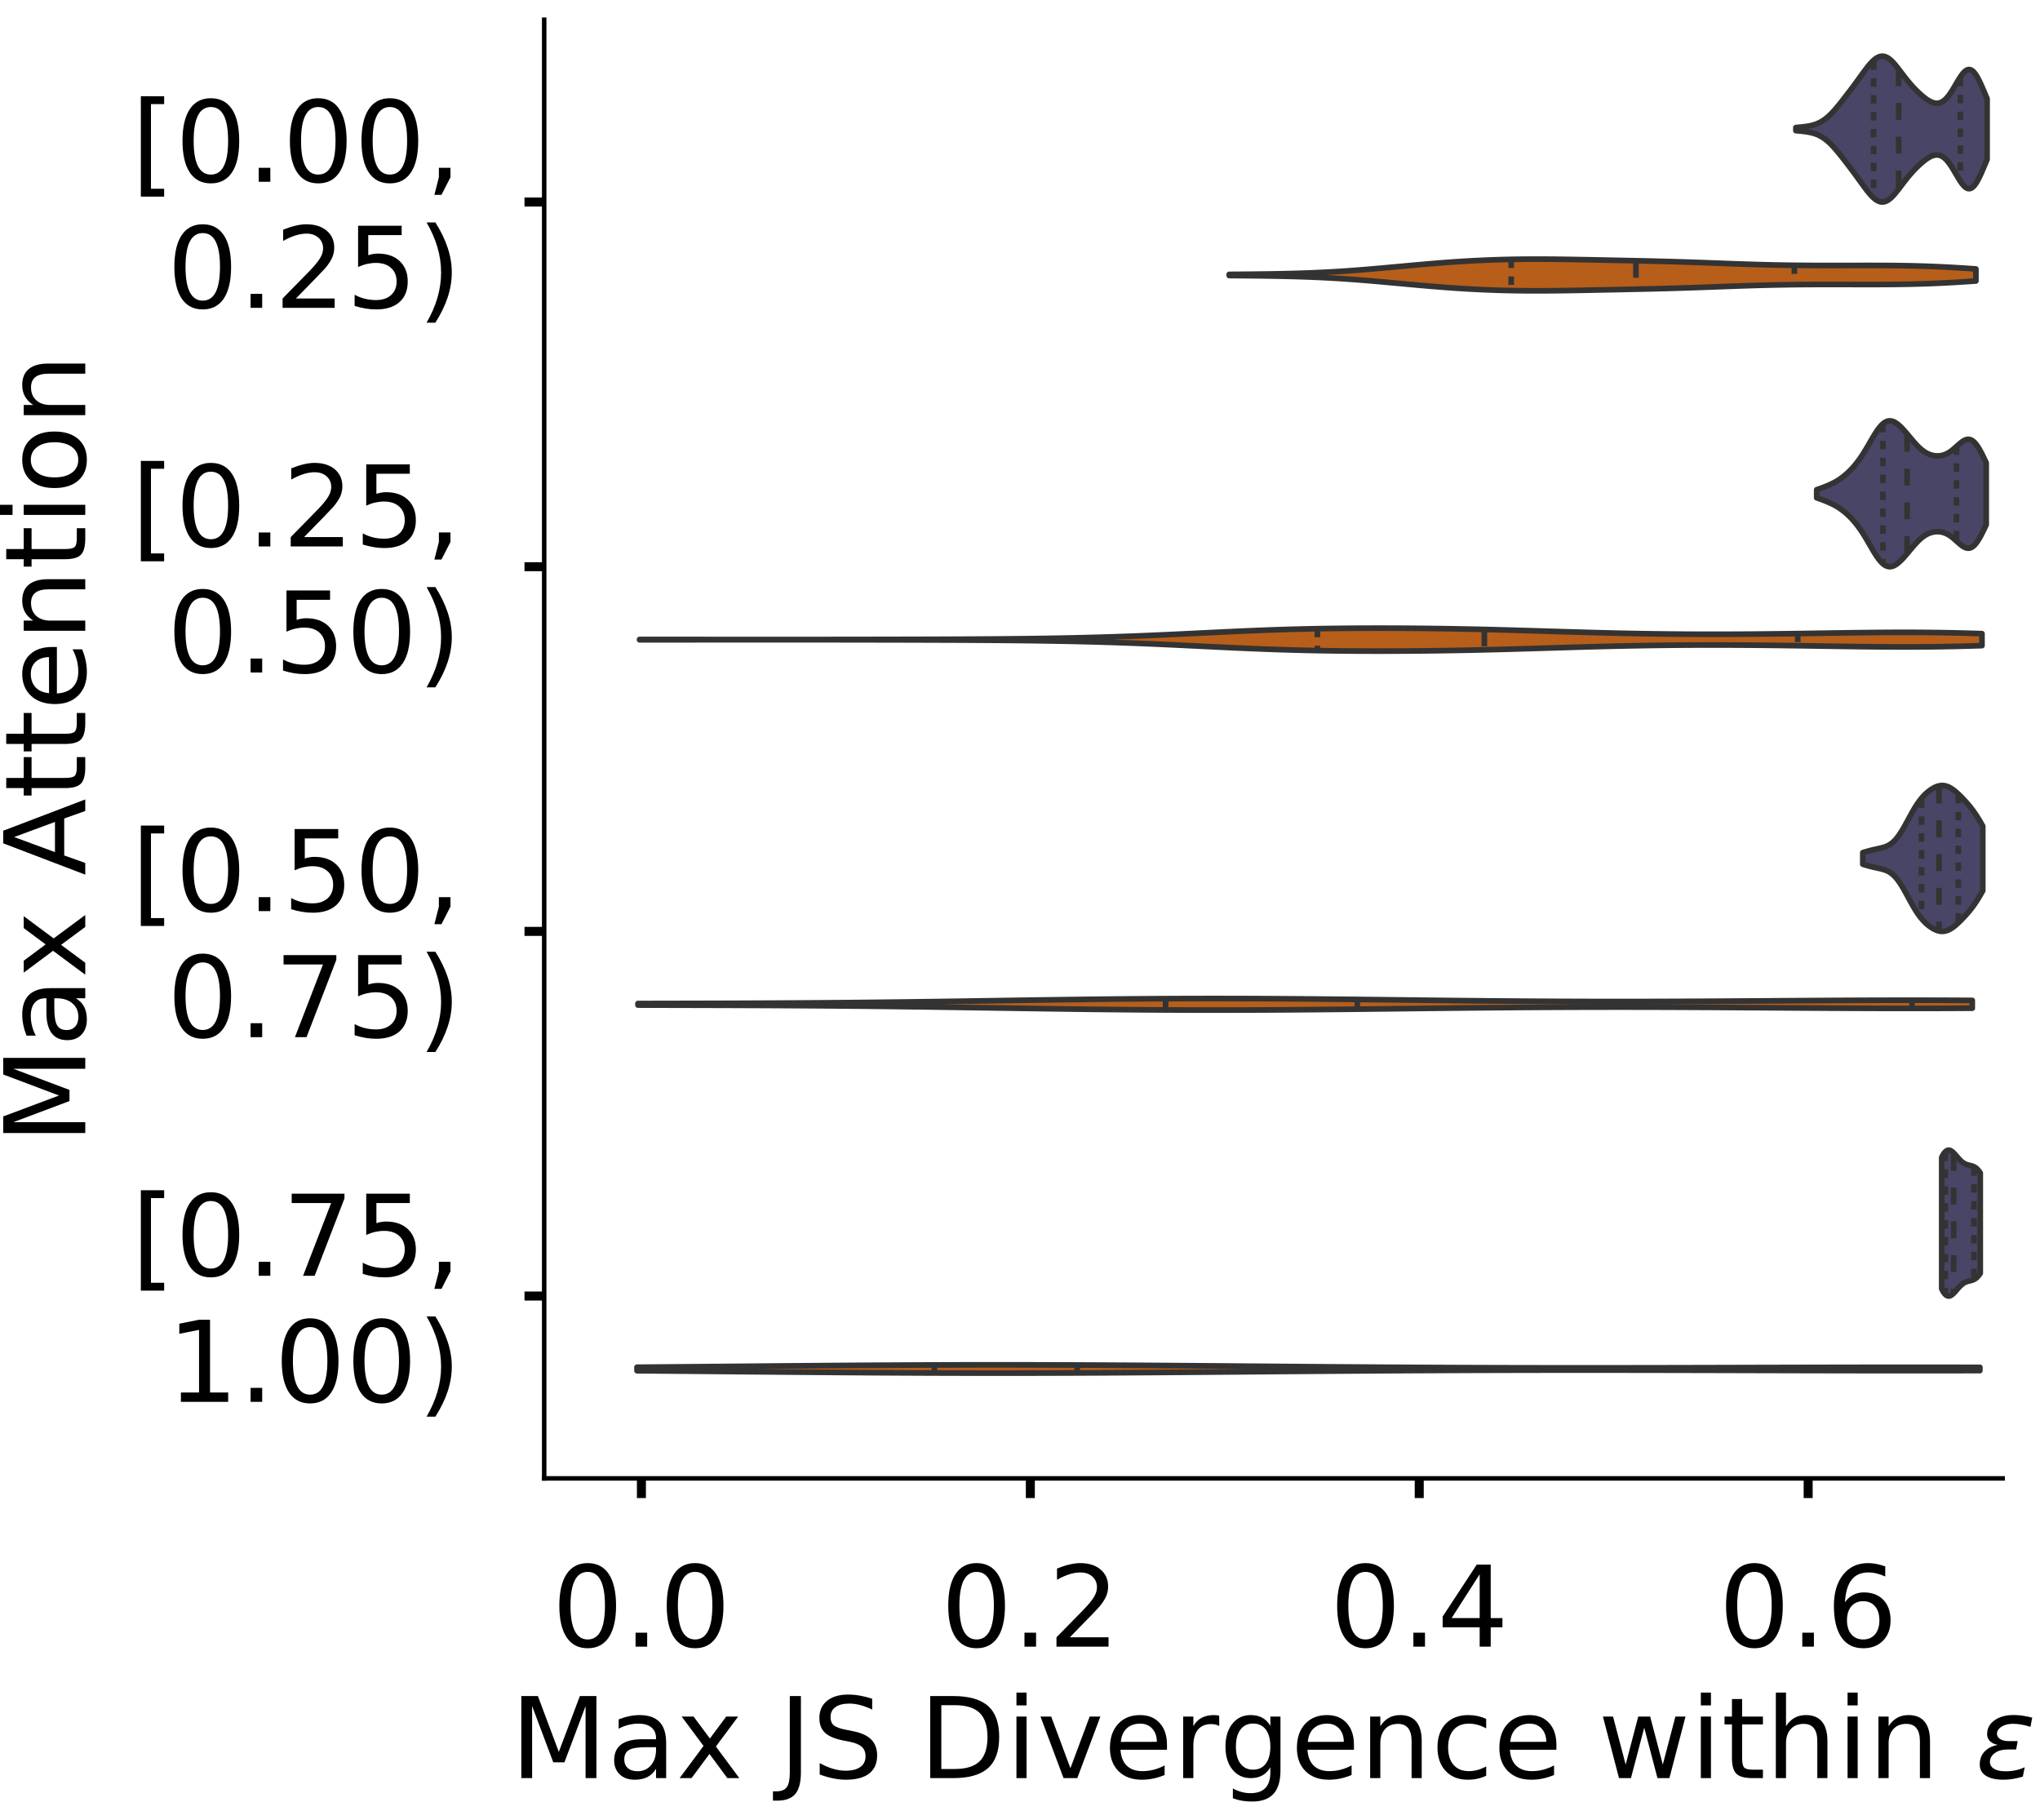 <?xml version="1.0" encoding="utf-8" standalone="no"?>
<!DOCTYPE svg PUBLIC "-//W3C//DTD SVG 1.1//EN"
  "http://www.w3.org/Graphics/SVG/1.1/DTD/svg11.dtd">
<!-- Created with matplotlib (https://matplotlib.org/) -->
<svg height="323.353pt" version="1.1" viewBox="0 0 362.497 323.353" width="362.497pt" xmlns="http://www.w3.org/2000/svg" xmlns:xlink="http://www.w3.org/1999/xlink">
 <defs>
  <style type="text/css">
*{stroke-linecap:butt;stroke-linejoin:round;}
  </style>
 </defs>
 <g id="figure_1">
  <g id="patch_1">
   <path d="M 0 323.353 
L 362.497 323.353 
L 362.497 -0 
L 0 -0 
z
" style="fill:#ffffff;"/>
  </g>
  <g id="axes_1">
   <g id="patch_2">
    <path d="M -273.813 262.653 
L -14.66 262.653 
L -14.66 3.5 
L -273.813 3.5 
z
" style="fill:#ffffff;"/>
   </g>
   <g id="patch_3">
    <path clip-path="url(#p6fdf8b96e5)" d="M -262.034 262.653 
L -256.144 262.653 
L -256.144 262.653 
L -262.034 262.653 
z
" style="fill:#43406b;opacity:0.6;stroke:#000000;stroke-linejoin:miter;stroke-width:0.5;"/>
   </g>
   <g id="patch_4">
    <path clip-path="url(#p6fdf8b96e5)" d="M -256.144 262.653 
L -250.254 262.653 
L -250.254 262.653 
L -256.144 262.653 
z
" style="fill:#43406b;opacity:0.6;stroke:#000000;stroke-linejoin:miter;stroke-width:0.5;"/>
   </g>
   <g id="patch_5">
    <path clip-path="url(#p6fdf8b96e5)" d="M -250.254 262.653 
L -244.364 262.653 
L -244.364 262.653 
L -250.254 262.653 
z
" style="fill:#43406b;opacity:0.6;stroke:#000000;stroke-linejoin:miter;stroke-width:0.5;"/>
   </g>
   <g id="patch_6">
    <path clip-path="url(#p6fdf8b96e5)" d="M -244.364 262.653 
L -238.474 262.653 
L -238.474 262.653 
L -244.364 262.653 
z
" style="fill:#43406b;opacity:0.6;stroke:#000000;stroke-linejoin:miter;stroke-width:0.5;"/>
   </g>
   <g id="patch_7">
    <path clip-path="url(#p6fdf8b96e5)" d="M -238.474 262.653 
L -232.584 262.653 
L -232.584 262.653 
L -238.474 262.653 
z
" style="fill:#43406b;opacity:0.6;stroke:#000000;stroke-linejoin:miter;stroke-width:0.5;"/>
   </g>
   <g id="patch_8">
    <path clip-path="url(#p6fdf8b96e5)" d="M -232.584 262.653 
L -226.695 262.653 
L -226.695 262.653 
L -232.584 262.653 
z
" style="fill:#43406b;opacity:0.6;stroke:#000000;stroke-linejoin:miter;stroke-width:0.5;"/>
   </g>
   <g id="patch_9">
    <path clip-path="url(#p6fdf8b96e5)" d="M -226.695 262.653 
L -220.805 262.653 
L -220.805 262.653 
L -226.695 262.653 
z
" style="fill:#43406b;opacity:0.6;stroke:#000000;stroke-linejoin:miter;stroke-width:0.5;"/>
   </g>
   <g id="patch_10">
    <path clip-path="url(#p6fdf8b96e5)" d="M -220.805 262.653 
L -214.915 262.653 
L -214.915 262.653 
L -220.805 262.653 
z
" style="fill:#43406b;opacity:0.6;stroke:#000000;stroke-linejoin:miter;stroke-width:0.5;"/>
   </g>
   <g id="patch_11">
    <path clip-path="url(#p6fdf8b96e5)" d="M -214.915 262.653 
L -209.025 262.653 
L -209.025 262.653 
L -214.915 262.653 
z
" style="fill:#43406b;opacity:0.6;stroke:#000000;stroke-linejoin:miter;stroke-width:0.5;"/>
   </g>
   <g id="patch_12">
    <path clip-path="url(#p6fdf8b96e5)" d="M -209.025 262.653 
L -203.135 262.653 
L -203.135 262.653 
L -209.025 262.653 
z
" style="fill:#43406b;opacity:0.6;stroke:#000000;stroke-linejoin:miter;stroke-width:0.5;"/>
   </g>
   <g id="patch_13">
    <path clip-path="url(#p6fdf8b96e5)" d="M -203.135 262.653 
L -197.245 262.653 
L -197.245 262.653 
L -203.135 262.653 
z
" style="fill:#43406b;opacity:0.6;stroke:#000000;stroke-linejoin:miter;stroke-width:0.5;"/>
   </g>
   <g id="patch_14">
    <path clip-path="url(#p6fdf8b96e5)" d="M -197.245 262.653 
L -191.355 262.653 
L -191.355 262.653 
L -197.245 262.653 
z
" style="fill:#43406b;opacity:0.6;stroke:#000000;stroke-linejoin:miter;stroke-width:0.5;"/>
   </g>
   <g id="patch_15">
    <path clip-path="url(#p6fdf8b96e5)" d="M -191.355 262.653 
L -185.466 262.653 
L -185.466 262.653 
L -191.355 262.653 
z
" style="fill:#43406b;opacity:0.6;stroke:#000000;stroke-linejoin:miter;stroke-width:0.5;"/>
   </g>
   <g id="patch_16">
    <path clip-path="url(#p6fdf8b96e5)" d="M -185.466 262.653 
L -179.576 262.653 
L -179.576 262.653 
L -185.466 262.653 
z
" style="fill:#43406b;opacity:0.6;stroke:#000000;stroke-linejoin:miter;stroke-width:0.5;"/>
   </g>
   <g id="patch_17">
    <path clip-path="url(#p6fdf8b96e5)" d="M -179.576 262.653 
L -173.686 262.653 
L -173.686 262.653 
L -179.576 262.653 
z
" style="fill:#43406b;opacity:0.6;stroke:#000000;stroke-linejoin:miter;stroke-width:0.5;"/>
   </g>
   <g id="patch_18">
    <path clip-path="url(#p6fdf8b96e5)" d="M -173.686 262.653 
L -167.796 262.653 
L -167.796 262.653 
L -173.686 262.653 
z
" style="fill:#43406b;opacity:0.6;stroke:#000000;stroke-linejoin:miter;stroke-width:0.5;"/>
   </g>
   <g id="patch_19">
    <path clip-path="url(#p6fdf8b96e5)" d="M -167.796 262.653 
L -161.906 262.653 
L -161.906 262.653 
L -167.796 262.653 
z
" style="fill:#43406b;opacity:0.6;stroke:#000000;stroke-linejoin:miter;stroke-width:0.5;"/>
   </g>
   <g id="patch_20">
    <path clip-path="url(#p6fdf8b96e5)" d="M -161.906 262.653 
L -156.016 262.653 
L -156.016 262.653 
L -161.906 262.653 
z
" style="fill:#43406b;opacity:0.6;stroke:#000000;stroke-linejoin:miter;stroke-width:0.5;"/>
   </g>
   <g id="patch_21">
    <path clip-path="url(#p6fdf8b96e5)" d="M -156.016 262.653 
L -150.127 262.653 
L -150.127 262.653 
L -156.016 262.653 
z
" style="fill:#43406b;opacity:0.6;stroke:#000000;stroke-linejoin:miter;stroke-width:0.5;"/>
   </g>
   <g id="patch_22">
    <path clip-path="url(#p6fdf8b96e5)" d="M -150.127 262.653 
L -144.237 262.653 
L -144.237 262.653 
L -150.127 262.653 
z
" style="fill:#43406b;opacity:0.6;stroke:#000000;stroke-linejoin:miter;stroke-width:0.5;"/>
   </g>
   <g id="patch_23">
    <path clip-path="url(#p6fdf8b96e5)" d="M -144.237 262.653 
L -138.347 262.653 
L -138.347 262.653 
L -144.237 262.653 
z
" style="fill:#43406b;opacity:0.6;stroke:#000000;stroke-linejoin:miter;stroke-width:0.5;"/>
   </g>
   <g id="patch_24">
    <path clip-path="url(#p6fdf8b96e5)" d="M -138.347 262.653 
L -132.457 262.653 
L -132.457 262.653 
L -138.347 262.653 
z
" style="fill:#43406b;opacity:0.6;stroke:#000000;stroke-linejoin:miter;stroke-width:0.5;"/>
   </g>
   <g id="patch_25">
    <path clip-path="url(#p6fdf8b96e5)" d="M -132.457 262.653 
L -126.567 262.653 
L -126.567 262.653 
L -132.457 262.653 
z
" style="fill:#43406b;opacity:0.6;stroke:#000000;stroke-linejoin:miter;stroke-width:0.5;"/>
   </g>
   <g id="patch_26">
    <path clip-path="url(#p6fdf8b96e5)" d="M -126.567 262.653 
L -120.677 262.653 
L -120.677 262.653 
L -126.567 262.653 
z
" style="fill:#43406b;opacity:0.6;stroke:#000000;stroke-linejoin:miter;stroke-width:0.5;"/>
   </g>
   <g id="patch_27">
    <path clip-path="url(#p6fdf8b96e5)" d="M -120.677 262.653 
L -114.787 262.653 
L -114.787 262.653 
L -120.677 262.653 
z
" style="fill:#43406b;opacity:0.6;stroke:#000000;stroke-linejoin:miter;stroke-width:0.5;"/>
   </g>
   <g id="patch_28">
    <path clip-path="url(#p6fdf8b96e5)" d="M -114.787 262.653 
L -108.898 262.653 
L -108.898 262.653 
L -114.787 262.653 
z
" style="fill:#43406b;opacity:0.6;stroke:#000000;stroke-linejoin:miter;stroke-width:0.5;"/>
   </g>
   <g id="patch_29">
    <path clip-path="url(#p6fdf8b96e5)" d="M -108.898 262.653 
L -103.008 262.653 
L -103.008 262.653 
L -108.898 262.653 
z
" style="fill:#43406b;opacity:0.6;stroke:#000000;stroke-linejoin:miter;stroke-width:0.5;"/>
   </g>
   <g id="patch_30">
    <path clip-path="url(#p6fdf8b96e5)" d="M -103.008 262.653 
L -97.118 262.653 
L -97.118 262.653 
L -103.008 262.653 
z
" style="fill:#43406b;opacity:0.6;stroke:#000000;stroke-linejoin:miter;stroke-width:0.5;"/>
   </g>
   <g id="patch_31">
    <path clip-path="url(#p6fdf8b96e5)" d="M -97.118 262.653 
L -91.228 262.653 
L -91.228 262.653 
L -97.118 262.653 
z
" style="fill:#43406b;opacity:0.6;stroke:#000000;stroke-linejoin:miter;stroke-width:0.5;"/>
   </g>
   <g id="patch_32">
    <path clip-path="url(#p6fdf8b96e5)" d="M -91.228 262.653 
L -85.338 262.653 
L -85.338 262.653 
L -91.228 262.653 
z
" style="fill:#43406b;opacity:0.6;stroke:#000000;stroke-linejoin:miter;stroke-width:0.5;"/>
   </g>
   <g id="patch_33">
    <path clip-path="url(#p6fdf8b96e5)" d="M -85.338 262.653 
L -79.448 262.653 
L -79.448 262.653 
L -85.338 262.653 
z
" style="fill:#43406b;opacity:0.6;stroke:#000000;stroke-linejoin:miter;stroke-width:0.5;"/>
   </g>
   <g id="patch_34">
    <path clip-path="url(#p6fdf8b96e5)" d="M -79.448 262.653 
L -73.558 262.653 
L -73.558 262.653 
L -79.448 262.653 
z
" style="fill:#43406b;opacity:0.6;stroke:#000000;stroke-linejoin:miter;stroke-width:0.5;"/>
   </g>
   <g id="patch_35">
    <path clip-path="url(#p6fdf8b96e5)" d="M -73.558 262.653 
L -67.669 262.653 
L -67.669 262.653 
L -73.558 262.653 
z
" style="fill:#43406b;opacity:0.6;stroke:#000000;stroke-linejoin:miter;stroke-width:0.5;"/>
   </g>
   <g id="patch_36">
    <path clip-path="url(#p6fdf8b96e5)" d="M -67.669 262.653 
L -61.779 262.653 
L -61.779 261.977 
L -67.669 261.977 
z
" style="fill:#43406b;opacity:0.6;stroke:#000000;stroke-linejoin:miter;stroke-width:0.5;"/>
   </g>
   <g id="patch_37">
    <path clip-path="url(#p6fdf8b96e5)" d="M -61.779 262.653 
L -55.889 262.653 
L -55.889 249.806 
L -61.779 249.806 
z
" style="fill:#43406b;opacity:0.6;stroke:#000000;stroke-linejoin:miter;stroke-width:0.5;"/>
   </g>
   <g id="patch_38">
    <path clip-path="url(#p6fdf8b96e5)" d="M -55.889 262.653 
L -49.999 262.653 
L -49.999 162.576 
L -55.889 162.576 
z
" style="fill:#43406b;opacity:0.6;stroke:#000000;stroke-linejoin:miter;stroke-width:0.5;"/>
   </g>
   <g id="patch_39">
    <path clip-path="url(#p6fdf8b96e5)" d="M -49.999 262.653 
L -44.109 262.653 
L -44.109 15.841 
L -49.999 15.841 
z
" style="fill:#43406b;opacity:0.6;stroke:#000000;stroke-linejoin:miter;stroke-width:0.5;"/>
   </g>
   <g id="patch_40">
    <path clip-path="url(#p6fdf8b96e5)" d="M -44.109 262.653 
L -38.219 262.653 
L -38.219 118.623 
L -44.109 118.623 
z
" style="fill:#43406b;opacity:0.6;stroke:#000000;stroke-linejoin:miter;stroke-width:0.5;"/>
   </g>
   <g id="patch_41">
    <path clip-path="url(#p6fdf8b96e5)" d="M -38.219 262.653 
L -32.33 262.653 
L -32.33 113.213 
L -38.219 113.213 
z
" style="fill:#43406b;opacity:0.6;stroke:#000000;stroke-linejoin:miter;stroke-width:0.5;"/>
   </g>
   <g id="patch_42">
    <path clip-path="url(#p6fdf8b96e5)" d="M -32.33 262.653 
L -26.44 262.653 
L -26.44 138.233 
L -32.33 138.233 
z
" style="fill:#43406b;opacity:0.6;stroke:#000000;stroke-linejoin:miter;stroke-width:0.5;"/>
   </g>
   <g id="patch_43">
    <path clip-path="url(#p6fdf8b96e5)" d="M -262.034 262.653 
L -256.144 262.653 
L -256.144 252.589 
L -262.034 252.589 
z
" style="fill:#d15a00;opacity:0.6;stroke:#000000;stroke-linejoin:miter;stroke-width:0.5;"/>
   </g>
   <g id="patch_44">
    <path clip-path="url(#p6fdf8b96e5)" d="M -256.144 262.653 
L -250.254 262.653 
L -250.254 262.653 
L -256.144 262.653 
z
" style="fill:#d15a00;opacity:0.6;stroke:#000000;stroke-linejoin:miter;stroke-width:0.5;"/>
   </g>
   <g id="patch_45">
    <path clip-path="url(#p6fdf8b96e5)" d="M -250.254 262.653 
L -244.364 262.653 
L -244.364 262.653 
L -250.254 262.653 
z
" style="fill:#d15a00;opacity:0.6;stroke:#000000;stroke-linejoin:miter;stroke-width:0.5;"/>
   </g>
   <g id="patch_46">
    <path clip-path="url(#p6fdf8b96e5)" d="M -244.364 262.653 
L -238.474 262.653 
L -238.474 262.653 
L -244.364 262.653 
z
" style="fill:#d15a00;opacity:0.6;stroke:#000000;stroke-linejoin:miter;stroke-width:0.5;"/>
   </g>
   <g id="patch_47">
    <path clip-path="url(#p6fdf8b96e5)" d="M -238.474 262.653 
L -232.584 262.653 
L -232.584 262.653 
L -238.474 262.653 
z
" style="fill:#d15a00;opacity:0.6;stroke:#000000;stroke-linejoin:miter;stroke-width:0.5;"/>
   </g>
   <g id="patch_48">
    <path clip-path="url(#p6fdf8b96e5)" d="M -232.584 262.653 
L -226.695 262.653 
L -226.695 262.653 
L -232.584 262.653 
z
" style="fill:#d15a00;opacity:0.6;stroke:#000000;stroke-linejoin:miter;stroke-width:0.5;"/>
   </g>
   <g id="patch_49">
    <path clip-path="url(#p6fdf8b96e5)" d="M -226.695 262.653 
L -220.805 262.653 
L -220.805 260.976 
L -226.695 260.976 
z
" style="fill:#d15a00;opacity:0.6;stroke:#000000;stroke-linejoin:miter;stroke-width:0.5;"/>
   </g>
   <g id="patch_50">
    <path clip-path="url(#p6fdf8b96e5)" d="M -220.805 262.653 
L -214.915 262.653 
L -214.915 255.944 
L -220.805 255.944 
z
" style="fill:#d15a00;opacity:0.6;stroke:#000000;stroke-linejoin:miter;stroke-width:0.5;"/>
   </g>
   <g id="patch_51">
    <path clip-path="url(#p6fdf8b96e5)" d="M -214.915 262.653 
L -209.025 262.653 
L -209.025 255.944 
L -214.915 255.944 
z
" style="fill:#d15a00;opacity:0.6;stroke:#000000;stroke-linejoin:miter;stroke-width:0.5;"/>
   </g>
   <g id="patch_52">
    <path clip-path="url(#p6fdf8b96e5)" d="M -209.025 262.653 
L -203.135 262.653 
L -203.135 259.299 
L -209.025 259.299 
z
" style="fill:#d15a00;opacity:0.6;stroke:#000000;stroke-linejoin:miter;stroke-width:0.5;"/>
   </g>
   <g id="patch_53">
    <path clip-path="url(#p6fdf8b96e5)" d="M -203.135 262.653 
L -197.245 262.653 
L -197.245 259.299 
L -203.135 259.299 
z
" style="fill:#d15a00;opacity:0.6;stroke:#000000;stroke-linejoin:miter;stroke-width:0.5;"/>
   </g>
   <g id="patch_54">
    <path clip-path="url(#p6fdf8b96e5)" d="M -197.245 262.653 
L -191.355 262.653 
L -191.355 255.944 
L -197.245 255.944 
z
" style="fill:#d15a00;opacity:0.6;stroke:#000000;stroke-linejoin:miter;stroke-width:0.5;"/>
   </g>
   <g id="patch_55">
    <path clip-path="url(#p6fdf8b96e5)" d="M -191.355 262.653 
L -185.466 262.653 
L -185.466 254.266 
L -191.355 254.266 
z
" style="fill:#d15a00;opacity:0.6;stroke:#000000;stroke-linejoin:miter;stroke-width:0.5;"/>
   </g>
   <g id="patch_56">
    <path clip-path="url(#p6fdf8b96e5)" d="M -185.466 262.653 
L -179.576 262.653 
L -179.576 254.266 
L -185.466 254.266 
z
" style="fill:#d15a00;opacity:0.6;stroke:#000000;stroke-linejoin:miter;stroke-width:0.5;"/>
   </g>
   <g id="patch_57">
    <path clip-path="url(#p6fdf8b96e5)" d="M -179.576 262.653 
L -173.686 262.653 
L -173.686 255.944 
L -179.576 255.944 
z
" style="fill:#d15a00;opacity:0.6;stroke:#000000;stroke-linejoin:miter;stroke-width:0.5;"/>
   </g>
   <g id="patch_58">
    <path clip-path="url(#p6fdf8b96e5)" d="M -173.686 262.653 
L -167.796 262.653 
L -167.796 247.557 
L -173.686 247.557 
z
" style="fill:#d15a00;opacity:0.6;stroke:#000000;stroke-linejoin:miter;stroke-width:0.5;"/>
   </g>
   <g id="patch_59">
    <path clip-path="url(#p6fdf8b96e5)" d="M -167.796 262.653 
L -161.906 262.653 
L -161.906 254.266 
L -167.796 254.266 
z
" style="fill:#d15a00;opacity:0.6;stroke:#000000;stroke-linejoin:miter;stroke-width:0.5;"/>
   </g>
   <g id="patch_60">
    <path clip-path="url(#p6fdf8b96e5)" d="M -161.906 262.653 
L -156.016 262.653 
L -156.016 237.493 
L -161.906 237.493 
z
" style="fill:#d15a00;opacity:0.6;stroke:#000000;stroke-linejoin:miter;stroke-width:0.5;"/>
   </g>
   <g id="patch_61">
    <path clip-path="url(#p6fdf8b96e5)" d="M -156.016 262.653 
L -150.127 262.653 
L -150.127 237.493 
L -156.016 237.493 
z
" style="fill:#d15a00;opacity:0.6;stroke:#000000;stroke-linejoin:miter;stroke-width:0.5;"/>
   </g>
   <g id="patch_62">
    <path clip-path="url(#p6fdf8b96e5)" d="M -150.127 262.653 
L -144.237 262.653 
L -144.237 229.106 
L -150.127 229.106 
z
" style="fill:#d15a00;opacity:0.6;stroke:#000000;stroke-linejoin:miter;stroke-width:0.5;"/>
   </g>
   <g id="patch_63">
    <path clip-path="url(#p6fdf8b96e5)" d="M -144.237 262.653 
L -138.347 262.653 
L -138.347 250.912 
L -144.237 250.912 
z
" style="fill:#d15a00;opacity:0.6;stroke:#000000;stroke-linejoin:miter;stroke-width:0.5;"/>
   </g>
   <g id="patch_64">
    <path clip-path="url(#p6fdf8b96e5)" d="M -138.347 262.653 
L -132.457 262.653 
L -132.457 234.138 
L -138.347 234.138 
z
" style="fill:#d15a00;opacity:0.6;stroke:#000000;stroke-linejoin:miter;stroke-width:0.5;"/>
   </g>
   <g id="patch_65">
    <path clip-path="url(#p6fdf8b96e5)" d="M -132.457 262.653 
L -126.567 262.653 
L -126.567 229.106 
L -132.457 229.106 
z
" style="fill:#d15a00;opacity:0.6;stroke:#000000;stroke-linejoin:miter;stroke-width:0.5;"/>
   </g>
   <g id="patch_66">
    <path clip-path="url(#p6fdf8b96e5)" d="M -126.567 262.653 
L -120.677 262.653 
L -120.677 219.041 
L -126.567 219.041 
z
" style="fill:#d15a00;opacity:0.6;stroke:#000000;stroke-linejoin:miter;stroke-width:0.5;"/>
   </g>
   <g id="patch_67">
    <path clip-path="url(#p6fdf8b96e5)" d="M -120.677 262.653 
L -114.787 262.653 
L -114.787 224.074 
L -120.677 224.074 
z
" style="fill:#d15a00;opacity:0.6;stroke:#000000;stroke-linejoin:miter;stroke-width:0.5;"/>
   </g>
   <g id="patch_68">
    <path clip-path="url(#p6fdf8b96e5)" d="M -114.787 262.653 
L -108.898 262.653 
L -108.898 224.074 
L -114.787 224.074 
z
" style="fill:#d15a00;opacity:0.6;stroke:#000000;stroke-linejoin:miter;stroke-width:0.5;"/>
   </g>
   <g id="patch_69">
    <path clip-path="url(#p6fdf8b96e5)" d="M -108.898 262.653 
L -103.008 262.653 
L -103.008 225.751 
L -108.898 225.751 
z
" style="fill:#d15a00;opacity:0.6;stroke:#000000;stroke-linejoin:miter;stroke-width:0.5;"/>
   </g>
   <g id="patch_70">
    <path clip-path="url(#p6fdf8b96e5)" d="M -103.008 262.653 
L -97.118 262.653 
L -97.118 229.106 
L -103.008 229.106 
z
" style="fill:#d15a00;opacity:0.6;stroke:#000000;stroke-linejoin:miter;stroke-width:0.5;"/>
   </g>
   <g id="patch_71">
    <path clip-path="url(#p6fdf8b96e5)" d="M -97.118 262.653 
L -91.228 262.653 
L -91.228 237.493 
L -97.118 237.493 
z
" style="fill:#d15a00;opacity:0.6;stroke:#000000;stroke-linejoin:miter;stroke-width:0.5;"/>
   </g>
   <g id="patch_72">
    <path clip-path="url(#p6fdf8b96e5)" d="M -91.228 262.653 
L -85.338 262.653 
L -85.338 230.783 
L -91.228 230.783 
z
" style="fill:#d15a00;opacity:0.6;stroke:#000000;stroke-linejoin:miter;stroke-width:0.5;"/>
   </g>
   <g id="patch_73">
    <path clip-path="url(#p6fdf8b96e5)" d="M -85.338 262.653 
L -79.448 262.653 
L -79.448 239.17 
L -85.338 239.17 
z
" style="fill:#d15a00;opacity:0.6;stroke:#000000;stroke-linejoin:miter;stroke-width:0.5;"/>
   </g>
   <g id="patch_74">
    <path clip-path="url(#p6fdf8b96e5)" d="M -79.448 262.653 
L -73.558 262.653 
L -73.558 232.46 
L -79.448 232.46 
z
" style="fill:#d15a00;opacity:0.6;stroke:#000000;stroke-linejoin:miter;stroke-width:0.5;"/>
   </g>
   <g id="patch_75">
    <path clip-path="url(#p6fdf8b96e5)" d="M -73.558 262.653 
L -67.669 262.653 
L -67.669 247.557 
L -73.558 247.557 
z
" style="fill:#d15a00;opacity:0.6;stroke:#000000;stroke-linejoin:miter;stroke-width:0.5;"/>
   </g>
   <g id="patch_76">
    <path clip-path="url(#p6fdf8b96e5)" d="M -67.669 262.653 
L -61.779 262.653 
L -61.779 237.493 
L -67.669 237.493 
z
" style="fill:#d15a00;opacity:0.6;stroke:#000000;stroke-linejoin:miter;stroke-width:0.5;"/>
   </g>
   <g id="patch_77">
    <path clip-path="url(#p6fdf8b96e5)" d="M -61.779 262.653 
L -55.889 262.653 
L -55.889 244.202 
L -61.779 244.202 
z
" style="fill:#d15a00;opacity:0.6;stroke:#000000;stroke-linejoin:miter;stroke-width:0.5;"/>
   </g>
   <g id="patch_78">
    <path clip-path="url(#p6fdf8b96e5)" d="M -55.889 262.653 
L -49.999 262.653 
L -49.999 232.46 
L -55.889 232.46 
z
" style="fill:#d15a00;opacity:0.6;stroke:#000000;stroke-linejoin:miter;stroke-width:0.5;"/>
   </g>
   <g id="patch_79">
    <path clip-path="url(#p6fdf8b96e5)" d="M -49.999 262.653 
L -44.109 262.653 
L -44.109 240.847 
L -49.999 240.847 
z
" style="fill:#d15a00;opacity:0.6;stroke:#000000;stroke-linejoin:miter;stroke-width:0.5;"/>
   </g>
   <g id="patch_80">
    <path clip-path="url(#p6fdf8b96e5)" d="M -44.109 262.653 
L -38.219 262.653 
L -38.219 242.525 
L -44.109 242.525 
z
" style="fill:#d15a00;opacity:0.6;stroke:#000000;stroke-linejoin:miter;stroke-width:0.5;"/>
   </g>
   <g id="patch_81">
    <path clip-path="url(#p6fdf8b96e5)" d="M -38.219 262.653 
L -32.33 262.653 
L -32.33 178.784 
L -38.219 178.784 
z
" style="fill:#d15a00;opacity:0.6;stroke:#000000;stroke-linejoin:miter;stroke-width:0.5;"/>
   </g>
   <g id="patch_82">
    <path clip-path="url(#p6fdf8b96e5)" d="M -32.33 262.653 
L -26.44 262.653 
L -26.44 244.202 
L -32.33 244.202 
z
" style="fill:#d15a00;opacity:0.6;stroke:#000000;stroke-linejoin:miter;stroke-width:0.5;"/>
   </g>
   <g id="matplotlib.axis_1">
    <g id="xtick_1">
     <g id="line2d_1">
      <defs>
       <path d="M 0 0 
L 0 3.5 
" id="me27ce23dd9" style="stroke:#000000;stroke-width:1.6;"/>
      </defs>
      <g/>
     </g>
     <g id="text_1">
      <!-- 0.0 -->
      <defs>
       <path d="M 31.781 66.406 
Q 24.172 66.406 20.328 58.906 
Q 16.5 51.422 16.5 36.375 
Q 16.5 21.391 20.328 13.891 
Q 24.172 6.391 31.781 6.391 
Q 39.453 6.391 43.281 13.891 
Q 47.125 21.391 47.125 36.375 
Q 47.125 51.422 43.281 58.906 
Q 39.453 66.406 31.781 66.406 
z
M 31.781 74.219 
Q 44.047 74.219 50.516 64.516 
Q 56.984 54.828 56.984 36.375 
Q 56.984 17.969 50.516 8.266 
Q 44.047 -1.422 31.781 -1.422 
Q 19.531 -1.422 13.062 8.266 
Q 6.594 17.969 6.594 36.375 
Q 6.594 54.828 13.062 64.516 
Q 19.531 74.219 31.781 74.219 
z
" id="DejaVuSans-48"/>
       <path d="M 10.688 12.406 
L 21 12.406 
L 21 0 
L 10.688 0 
z
" id="DejaVuSans-46"/>
      </defs>
      <g transform="translate(-277.937 292.55)scale(0.2 -0.2)">
       <use xlink:href="#DejaVuSans-48"/>
       <use x="63.623" xlink:href="#DejaVuSans-46"/>
       <use x="95.41" xlink:href="#DejaVuSans-48"/>
      </g>
     </g>
    </g>
    <g id="xtick_2">
     <g id="line2d_2">
      <g/>
     </g>
     <g id="text_2">
      <!-- 0.2 -->
      <defs>
       <path d="M 19.188 8.297 
L 53.609 8.297 
L 53.609 0 
L 7.328 0 
L 7.328 8.297 
Q 12.938 14.109 22.625 23.891 
Q 32.328 33.688 34.812 36.531 
Q 39.547 41.844 41.422 45.531 
Q 43.312 49.219 43.312 52.781 
Q 43.312 58.594 39.234 62.25 
Q 35.156 65.922 28.609 65.922 
Q 23.969 65.922 18.812 64.312 
Q 13.672 62.703 7.812 59.422 
L 7.812 69.391 
Q 13.766 71.781 18.938 73 
Q 24.125 74.219 28.422 74.219 
Q 39.75 74.219 46.484 68.547 
Q 53.219 62.891 53.219 53.422 
Q 53.219 48.922 51.531 44.891 
Q 49.859 40.875 45.406 35.406 
Q 44.188 33.984 37.641 27.219 
Q 31.109 20.453 19.188 8.297 
z
" id="DejaVuSans-50"/>
      </defs>
      <g transform="translate(-210.624 292.55)scale(0.2 -0.2)">
       <use xlink:href="#DejaVuSans-48"/>
       <use x="63.623" xlink:href="#DejaVuSans-46"/>
       <use x="95.41" xlink:href="#DejaVuSans-50"/>
      </g>
     </g>
    </g>
    <g id="xtick_3">
     <g id="line2d_3">
      <g/>
     </g>
     <g id="text_3">
      <!-- 0.4 -->
      <defs>
       <path d="M 37.797 64.312 
L 12.891 25.391 
L 37.797 25.391 
z
M 35.203 72.906 
L 47.609 72.906 
L 47.609 25.391 
L 58.016 25.391 
L 58.016 17.188 
L 47.609 17.188 
L 47.609 0 
L 37.797 0 
L 37.797 17.188 
L 4.891 17.188 
L 4.891 26.703 
z
" id="DejaVuSans-52"/>
      </defs>
      <g transform="translate(-143.312 292.55)scale(0.2 -0.2)">
       <use xlink:href="#DejaVuSans-48"/>
       <use x="63.623" xlink:href="#DejaVuSans-46"/>
       <use x="95.41" xlink:href="#DejaVuSans-52"/>
      </g>
     </g>
    </g>
    <g id="xtick_4">
     <g id="line2d_4">
      <g/>
     </g>
     <g id="text_4">
      <!-- 0.6 -->
      <defs>
       <path d="M 33.016 40.375 
Q 26.375 40.375 22.484 35.828 
Q 18.609 31.297 18.609 23.391 
Q 18.609 15.531 22.484 10.953 
Q 26.375 6.391 33.016 6.391 
Q 39.656 6.391 43.531 10.953 
Q 47.406 15.531 47.406 23.391 
Q 47.406 31.297 43.531 35.828 
Q 39.656 40.375 33.016 40.375 
z
M 52.594 71.297 
L 52.594 62.312 
Q 48.875 64.062 45.094 64.984 
Q 41.312 65.922 37.594 65.922 
Q 27.828 65.922 22.672 59.328 
Q 17.531 52.734 16.797 39.406 
Q 19.672 43.656 24.016 45.922 
Q 28.375 48.188 33.594 48.188 
Q 44.578 48.188 50.953 41.516 
Q 57.328 34.859 57.328 23.391 
Q 57.328 12.156 50.688 5.359 
Q 44.047 -1.422 33.016 -1.422 
Q 20.359 -1.422 13.672 8.266 
Q 6.984 17.969 6.984 36.375 
Q 6.984 53.656 15.188 63.938 
Q 23.391 74.219 37.203 74.219 
Q 40.922 74.219 44.703 73.484 
Q 48.484 72.75 52.594 71.297 
z
" id="DejaVuSans-54"/>
      </defs>
      <g transform="translate(-75.999 292.55)scale(0.2 -0.2)">
       <use xlink:href="#DejaVuSans-48"/>
       <use x="63.623" xlink:href="#DejaVuSans-46"/>
       <use x="95.41" xlink:href="#DejaVuSans-54"/>
      </g>
     </g>
    </g>
    <g id="text_5">
     <!--   -->
     <defs>
      <path id="DejaVuSans-32"/>
     </defs>
     <g transform="translate(-147.415 315.906)scale(0.2 -0.2)">
      <use xlink:href="#DejaVuSans-32"/>
     </g>
    </g>
   </g>
   <g id="matplotlib.axis_2">
    <g id="ytick_1">
     <g id="line2d_5">
      <defs>
       <path d="M 0 0 
L -3.5 0 
" id="ma3f48913aa" style="stroke:#000000;stroke-width:1.6;"/>
      </defs>
      <g/>
     </g>
     <g id="text_6">
      <!-- 0.0 -->
      <g transform="translate(-320.32 270.252)scale(0.2 -0.2)">
       <use xlink:href="#DejaVuSans-48"/>
       <use x="63.623" xlink:href="#DejaVuSans-46"/>
       <use x="95.41" xlink:href="#DejaVuSans-48"/>
      </g>
     </g>
    </g>
    <g id="ytick_2">
     <g id="line2d_6">
      <g/>
     </g>
     <g id="text_7">
      <!-- 0.1 -->
      <defs>
       <path d="M 12.406 8.297 
L 28.516 8.297 
L 28.516 63.922 
L 10.984 60.406 
L 10.984 69.391 
L 28.422 72.906 
L 38.281 72.906 
L 38.281 8.297 
L 54.391 8.297 
L 54.391 0 
L 12.406 0 
z
" id="DejaVuSans-49"/>
      </defs>
      <g transform="translate(-320.32 192.421)scale(0.2 -0.2)">
       <use xlink:href="#DejaVuSans-48"/>
       <use x="63.623" xlink:href="#DejaVuSans-46"/>
       <use x="95.41" xlink:href="#DejaVuSans-49"/>
      </g>
     </g>
    </g>
    <g id="ytick_3">
     <g id="line2d_7">
      <g/>
     </g>
     <g id="text_8">
      <!-- 0.2 -->
      <g transform="translate(-320.32 114.591)scale(0.2 -0.2)">
       <use xlink:href="#DejaVuSans-48"/>
       <use x="63.623" xlink:href="#DejaVuSans-46"/>
       <use x="95.41" xlink:href="#DejaVuSans-50"/>
      </g>
     </g>
    </g>
    <g id="ytick_4">
     <g id="line2d_8">
      <g/>
     </g>
     <g id="text_9">
      <!-- 0.3 -->
      <defs>
       <path d="M 40.578 39.312 
Q 47.656 37.797 51.625 33 
Q 55.609 28.219 55.609 21.188 
Q 55.609 10.406 48.188 4.484 
Q 40.766 -1.422 27.094 -1.422 
Q 22.516 -1.422 17.656 -0.516 
Q 12.797 0.391 7.625 2.203 
L 7.625 11.719 
Q 11.719 9.328 16.594 8.109 
Q 21.484 6.891 26.812 6.891 
Q 36.078 6.891 40.938 10.547 
Q 45.797 14.203 45.797 21.188 
Q 45.797 27.641 41.281 31.266 
Q 36.766 34.906 28.719 34.906 
L 20.219 34.906 
L 20.219 43.016 
L 29.109 43.016 
Q 36.375 43.016 40.234 45.922 
Q 44.094 48.828 44.094 54.297 
Q 44.094 59.906 40.109 62.906 
Q 36.141 65.922 28.719 65.922 
Q 24.656 65.922 20.016 65.031 
Q 15.375 64.156 9.812 62.312 
L 9.812 71.094 
Q 15.438 72.656 20.344 73.438 
Q 25.25 74.219 29.594 74.219 
Q 40.828 74.219 47.359 69.109 
Q 53.906 64.016 53.906 55.328 
Q 53.906 49.266 50.438 45.094 
Q 46.969 40.922 40.578 39.312 
z
" id="DejaVuSans-51"/>
      </defs>
      <g transform="translate(-320.32 36.76)scale(0.2 -0.2)">
       <use xlink:href="#DejaVuSans-48"/>
       <use x="63.623" xlink:href="#DejaVuSans-46"/>
       <use x="95.41" xlink:href="#DejaVuSans-51"/>
      </g>
     </g>
    </g>
    <g id="text_10">
     <!--   -->
     <g transform="translate(-327.98 135.873)rotate(-90)scale(0.176 -0.176)">
      <use xlink:href="#DejaVuSans-32"/>
     </g>
    </g>
   </g>
   <g id="patch_83">
    <path style="fill:none;stroke:#000000;stroke-linecap:square;stroke-linejoin:miter;stroke-width:0.8;"/>
   </g>
   <g id="patch_84">
    <path style="fill:none;stroke:#000000;stroke-linecap:square;stroke-linejoin:miter;stroke-width:0.8;"/>
   </g>
  </g>
  <g id="axes_2">
   <g id="patch_85">
    <path d="M 96.7 262.653 
L 355.853 262.653 
L 355.853 3.5 
L 96.7 3.5 
z
" style="fill:#ffffff;"/>
   </g>
   <g id="PolyCollection_1">
    <defs>
     <path d="M 319.117 -300.138 
L 319.117 -300.696 
L 319.46 -300.726 
L 319.803 -300.758 
L 320.147 -300.792 
L 320.49 -300.83 
L 320.833 -300.873 
L 321.176 -300.924 
L 321.519 -300.985 
L 321.863 -301.058 
L 322.206 -301.147 
L 322.549 -301.255 
L 322.892 -301.383 
L 323.236 -301.535 
L 323.579 -301.714 
L 323.922 -301.922 
L 324.265 -302.159 
L 324.609 -302.427 
L 324.952 -302.725 
L 325.295 -303.052 
L 325.638 -303.405 
L 325.981 -303.782 
L 326.325 -304.178 
L 326.668 -304.59 
L 327.011 -305.013 
L 327.354 -305.445 
L 327.698 -305.884 
L 328.041 -306.326 
L 328.384 -306.773 
L 328.727 -307.223 
L 329.07 -307.678 
L 329.414 -308.139 
L 329.757 -308.605 
L 330.1 -309.076 
L 330.443 -309.551 
L 330.787 -310.027 
L 331.13 -310.5 
L 331.473 -310.963 
L 331.816 -311.41 
L 332.159 -311.832 
L 332.503 -312.221 
L 332.846 -312.567 
L 333.189 -312.86 
L 333.532 -313.094 
L 333.876 -313.261 
L 334.219 -313.355 
L 334.562 -313.375 
L 334.905 -313.317 
L 335.249 -313.184 
L 335.592 -312.981 
L 335.935 -312.712 
L 336.278 -312.386 
L 336.621 -312.013 
L 336.965 -311.603 
L 337.308 -311.169 
L 337.651 -310.719 
L 337.994 -310.266 
L 338.338 -309.816 
L 338.681 -309.375 
L 339.024 -308.95 
L 339.367 -308.541 
L 339.71 -308.15 
L 340.054 -307.777 
L 340.397 -307.421 
L 340.74 -307.081 
L 341.083 -306.757 
L 341.427 -306.449 
L 341.77 -306.159 
L 342.113 -305.89 
L 342.456 -305.647 
L 342.799 -305.433 
L 343.143 -305.255 
L 343.486 -305.12 
L 343.829 -305.034 
L 344.172 -305.005 
L 344.516 -305.04 
L 344.859 -305.144 
L 345.202 -305.321 
L 345.545 -305.576 
L 345.889 -305.908 
L 346.232 -306.314 
L 346.575 -306.787 
L 346.918 -307.316 
L 347.261 -307.884 
L 347.605 -308.473 
L 347.948 -309.057 
L 348.291 -309.611 
L 348.634 -310.106 
L 348.978 -310.516 
L 349.321 -310.815 
L 349.664 -310.984 
L 350.007 -311.007 
L 350.35 -310.878 
L 350.694 -310.598 
L 351.037 -310.174 
L 351.38 -309.623 
L 351.723 -308.965 
L 352.067 -308.227 
L 352.41 -307.437 
L 352.753 -306.622 
L 353.096 -305.81 
L 353.096 -295.024 
L 353.096 -295.024 
L 352.753 -294.212 
L 352.41 -293.397 
L 352.067 -292.606 
L 351.723 -291.868 
L 351.38 -291.211 
L 351.037 -290.659 
L 350.694 -290.236 
L 350.35 -289.955 
L 350.007 -289.827 
L 349.664 -289.85 
L 349.321 -290.018 
L 348.978 -290.318 
L 348.634 -290.727 
L 348.291 -291.222 
L 347.948 -291.776 
L 347.605 -292.361 
L 347.261 -292.949 
L 346.918 -293.518 
L 346.575 -294.047 
L 346.232 -294.52 
L 345.889 -294.926 
L 345.545 -295.258 
L 345.202 -295.512 
L 344.859 -295.69 
L 344.516 -295.794 
L 344.172 -295.828 
L 343.829 -295.799 
L 343.486 -295.714 
L 343.143 -295.579 
L 342.799 -295.401 
L 342.456 -295.187 
L 342.113 -294.943 
L 341.77 -294.674 
L 341.427 -294.385 
L 341.083 -294.077 
L 340.74 -293.753 
L 340.397 -293.413 
L 340.054 -293.057 
L 339.71 -292.684 
L 339.367 -292.293 
L 339.024 -291.884 
L 338.681 -291.458 
L 338.338 -291.018 
L 337.994 -290.568 
L 337.651 -290.114 
L 337.308 -289.665 
L 336.965 -289.23 
L 336.621 -288.821 
L 336.278 -288.448 
L 335.935 -288.122 
L 335.592 -287.853 
L 335.249 -287.649 
L 334.905 -287.517 
L 334.562 -287.459 
L 334.219 -287.478 
L 333.876 -287.573 
L 333.532 -287.74 
L 333.189 -287.973 
L 332.846 -288.267 
L 332.503 -288.613 
L 332.159 -289.001 
L 331.816 -289.424 
L 331.473 -289.871 
L 331.13 -290.334 
L 330.787 -290.807 
L 330.443 -291.283 
L 330.1 -291.758 
L 329.757 -292.229 
L 329.414 -292.695 
L 329.07 -293.155 
L 328.727 -293.61 
L 328.384 -294.061 
L 328.041 -294.507 
L 327.698 -294.95 
L 327.354 -295.388 
L 327.011 -295.82 
L 326.668 -296.244 
L 326.325 -296.656 
L 325.981 -297.052 
L 325.638 -297.428 
L 325.295 -297.782 
L 324.952 -298.108 
L 324.609 -298.407 
L 324.265 -298.675 
L 323.922 -298.912 
L 323.579 -299.119 
L 323.236 -299.298 
L 322.892 -299.451 
L 322.549 -299.579 
L 322.206 -299.686 
L 321.863 -299.775 
L 321.519 -299.849 
L 321.176 -299.91 
L 320.833 -299.961 
L 320.49 -300.004 
L 320.147 -300.042 
L 319.803 -300.076 
L 319.46 -300.108 
L 319.117 -300.138 
z
" id="m3912bfa378" style="stroke:#333333;"/>
    </defs>
    <g clip-path="url(#pc25500924e)">
     <use style="fill:#484566;stroke:#333333;" x="0" xlink:href="#m3912bfa378" y="323.353"/>
    </g>
   </g>
   <g id="PolyCollection_2">
    <defs>
     <path d="M 218.426 -274.396 
L 218.426 -274.607 
L 219.766 -274.617 
L 221.106 -274.629 
L 222.446 -274.642 
L 223.787 -274.657 
L 225.127 -274.675 
L 226.467 -274.697 
L 227.807 -274.722 
L 229.147 -274.753 
L 230.488 -274.79 
L 231.828 -274.833 
L 233.168 -274.883 
L 234.508 -274.942 
L 235.848 -275.008 
L 237.189 -275.083 
L 238.529 -275.167 
L 239.869 -275.259 
L 241.209 -275.358 
L 242.549 -275.464 
L 243.89 -275.576 
L 245.23 -275.693 
L 246.57 -275.814 
L 247.91 -275.937 
L 249.251 -276.06 
L 250.591 -276.183 
L 251.931 -276.304 
L 253.271 -276.422 
L 254.611 -276.535 
L 255.952 -276.643 
L 257.292 -276.745 
L 258.632 -276.839 
L 259.972 -276.926 
L 261.312 -277.004 
L 262.653 -277.074 
L 263.993 -277.135 
L 265.333 -277.186 
L 266.673 -277.229 
L 268.013 -277.263 
L 269.354 -277.289 
L 270.694 -277.305 
L 272.034 -277.314 
L 273.374 -277.316 
L 274.715 -277.311 
L 276.055 -277.301 
L 277.395 -277.285 
L 278.735 -277.266 
L 280.075 -277.243 
L 281.416 -277.219 
L 282.756 -277.193 
L 284.096 -277.166 
L 285.436 -277.138 
L 286.776 -277.111 
L 288.117 -277.083 
L 289.457 -277.055 
L 290.797 -277.027 
L 292.137 -276.997 
L 293.478 -276.967 
L 294.818 -276.934 
L 296.158 -276.899 
L 297.498 -276.861 
L 298.838 -276.82 
L 300.179 -276.777 
L 301.519 -276.732 
L 302.859 -276.684 
L 304.199 -276.635 
L 305.539 -276.585 
L 306.88 -276.535 
L 308.22 -276.486 
L 309.56 -276.44 
L 310.9 -276.396 
L 312.24 -276.355 
L 313.581 -276.319 
L 314.921 -276.287 
L 316.261 -276.26 
L 317.601 -276.238 
L 318.942 -276.22 
L 320.282 -276.207 
L 321.622 -276.197 
L 322.962 -276.192 
L 324.302 -276.189 
L 325.643 -276.189 
L 326.983 -276.19 
L 328.323 -276.193 
L 329.663 -276.195 
L 331.003 -276.197 
L 332.344 -276.198 
L 333.684 -276.196 
L 335.024 -276.19 
L 336.364 -276.18 
L 337.705 -276.164 
L 339.045 -276.142 
L 340.385 -276.111 
L 341.725 -276.073 
L 343.065 -276.026 
L 344.406 -275.969 
L 345.746 -275.905 
L 347.086 -275.832 
L 348.426 -275.752 
L 349.766 -275.666 
L 351.107 -275.575 
L 351.107 -273.428 
L 351.107 -273.428 
L 349.766 -273.337 
L 348.426 -273.251 
L 347.086 -273.171 
L 345.746 -273.098 
L 344.406 -273.034 
L 343.065 -272.977 
L 341.725 -272.93 
L 340.385 -272.892 
L 339.045 -272.861 
L 337.705 -272.839 
L 336.364 -272.823 
L 335.024 -272.813 
L 333.684 -272.807 
L 332.344 -272.805 
L 331.003 -272.806 
L 329.663 -272.808 
L 328.323 -272.81 
L 326.983 -272.813 
L 325.643 -272.814 
L 324.302 -272.814 
L 322.962 -272.811 
L 321.622 -272.806 
L 320.282 -272.796 
L 318.942 -272.783 
L 317.601 -272.765 
L 316.261 -272.743 
L 314.921 -272.716 
L 313.581 -272.684 
L 312.24 -272.648 
L 310.9 -272.607 
L 309.56 -272.563 
L 308.22 -272.517 
L 306.88 -272.468 
L 305.539 -272.418 
L 304.199 -272.368 
L 302.859 -272.319 
L 301.519 -272.271 
L 300.179 -272.226 
L 298.838 -272.183 
L 297.498 -272.142 
L 296.158 -272.104 
L 294.818 -272.069 
L 293.478 -272.036 
L 292.137 -272.006 
L 290.797 -271.976 
L 289.457 -271.948 
L 288.117 -271.92 
L 286.776 -271.892 
L 285.436 -271.865 
L 284.096 -271.837 
L 282.756 -271.81 
L 281.416 -271.784 
L 280.075 -271.76 
L 278.735 -271.737 
L 277.395 -271.718 
L 276.055 -271.702 
L 274.715 -271.692 
L 273.374 -271.687 
L 272.034 -271.689 
L 270.694 -271.698 
L 269.354 -271.714 
L 268.013 -271.74 
L 266.673 -271.774 
L 265.333 -271.817 
L 263.993 -271.868 
L 262.653 -271.929 
L 261.312 -271.999 
L 259.972 -272.077 
L 258.632 -272.164 
L 257.292 -272.258 
L 255.952 -272.36 
L 254.611 -272.468 
L 253.271 -272.581 
L 251.931 -272.699 
L 250.591 -272.82 
L 249.251 -272.943 
L 247.91 -273.066 
L 246.57 -273.189 
L 245.23 -273.31 
L 243.89 -273.427 
L 242.549 -273.539 
L 241.209 -273.645 
L 239.869 -273.744 
L 238.529 -273.836 
L 237.189 -273.92 
L 235.848 -273.995 
L 234.508 -274.061 
L 233.168 -274.12 
L 231.828 -274.17 
L 230.488 -274.213 
L 229.147 -274.25 
L 227.807 -274.281 
L 226.467 -274.306 
L 225.127 -274.328 
L 223.787 -274.346 
L 222.446 -274.361 
L 221.106 -274.374 
L 219.766 -274.386 
L 218.426 -274.396 
z
" id="mff1df88d79" style="stroke:#333333;"/>
    </defs>
    <g clip-path="url(#pc25500924e)">
     <use style="fill:#b75e1a;stroke:#333333;" x="0" xlink:href="#mff1df88d79" y="323.353"/>
    </g>
   </g>
   <g id="PolyCollection_3">
    <defs>
     <path d="M 322.817 -234.905 
L 322.817 -236.352 
L 323.122 -236.454 
L 323.426 -236.56 
L 323.73 -236.671 
L 324.035 -236.786 
L 324.339 -236.905 
L 324.643 -237.03 
L 324.947 -237.159 
L 325.252 -237.296 
L 325.556 -237.44 
L 325.86 -237.594 
L 326.165 -237.759 
L 326.469 -237.937 
L 326.773 -238.129 
L 327.077 -238.336 
L 327.382 -238.558 
L 327.686 -238.796 
L 327.99 -239.051 
L 328.294 -239.323 
L 328.599 -239.612 
L 328.903 -239.92 
L 329.207 -240.246 
L 329.512 -240.593 
L 329.816 -240.962 
L 330.12 -241.354 
L 330.424 -241.77 
L 330.729 -242.21 
L 331.033 -242.674 
L 331.337 -243.159 
L 331.642 -243.663 
L 331.946 -244.181 
L 332.25 -244.707 
L 332.554 -245.232 
L 332.859 -245.749 
L 333.163 -246.247 
L 333.467 -246.718 
L 333.772 -247.151 
L 334.076 -247.538 
L 334.38 -247.871 
L 334.684 -248.145 
L 334.989 -248.354 
L 335.293 -248.497 
L 335.597 -248.574 
L 335.901 -248.586 
L 336.206 -248.536 
L 336.51 -248.429 
L 336.814 -248.269 
L 337.119 -248.063 
L 337.423 -247.817 
L 337.727 -247.537 
L 338.031 -247.229 
L 338.336 -246.899 
L 338.64 -246.551 
L 338.944 -246.193 
L 339.249 -245.829 
L 339.553 -245.464 
L 339.857 -245.103 
L 340.161 -244.752 
L 340.466 -244.415 
L 340.77 -244.096 
L 341.074 -243.8 
L 341.378 -243.53 
L 341.683 -243.287 
L 341.987 -243.073 
L 342.291 -242.889 
L 342.596 -242.735 
L 342.9 -242.609 
L 343.204 -242.509 
L 343.508 -242.436 
L 343.813 -242.388 
L 344.117 -242.363 
L 344.421 -242.363 
L 344.726 -242.387 
L 345.03 -242.437 
L 345.334 -242.515 
L 345.638 -242.621 
L 345.943 -242.757 
L 346.247 -242.923 
L 346.551 -243.12 
L 346.856 -243.344 
L 347.16 -243.591 
L 347.464 -243.855 
L 347.768 -244.128 
L 348.073 -244.399 
L 348.377 -244.657 
L 348.681 -244.889 
L 348.985 -245.081 
L 349.29 -245.221 
L 349.594 -245.297 
L 349.898 -245.298 
L 350.203 -245.218 
L 350.507 -245.052 
L 350.811 -244.797 
L 351.115 -244.457 
L 351.42 -244.036 
L 351.724 -243.544 
L 352.028 -242.993 
L 352.333 -242.395 
L 352.637 -241.767 
L 352.941 -241.125 
L 352.941 -230.132 
L 352.941 -230.132 
L 352.637 -229.49 
L 352.333 -228.862 
L 352.028 -228.264 
L 351.724 -227.713 
L 351.42 -227.221 
L 351.115 -226.8 
L 350.811 -226.46 
L 350.507 -226.205 
L 350.203 -226.039 
L 349.898 -225.959 
L 349.594 -225.96 
L 349.29 -226.036 
L 348.985 -226.176 
L 348.681 -226.368 
L 348.377 -226.6 
L 348.073 -226.858 
L 347.768 -227.129 
L 347.464 -227.402 
L 347.16 -227.666 
L 346.856 -227.913 
L 346.551 -228.137 
L 346.247 -228.334 
L 345.943 -228.5 
L 345.638 -228.636 
L 345.334 -228.742 
L 345.03 -228.82 
L 344.726 -228.87 
L 344.421 -228.894 
L 344.117 -228.894 
L 343.813 -228.869 
L 343.508 -228.821 
L 343.204 -228.748 
L 342.9 -228.648 
L 342.596 -228.522 
L 342.291 -228.368 
L 341.987 -228.184 
L 341.683 -227.97 
L 341.378 -227.727 
L 341.074 -227.457 
L 340.77 -227.161 
L 340.466 -226.842 
L 340.161 -226.505 
L 339.857 -226.154 
L 339.553 -225.793 
L 339.249 -225.428 
L 338.944 -225.064 
L 338.64 -224.706 
L 338.336 -224.358 
L 338.031 -224.028 
L 337.727 -223.72 
L 337.423 -223.44 
L 337.119 -223.194 
L 336.814 -222.988 
L 336.51 -222.828 
L 336.206 -222.721 
L 335.901 -222.671 
L 335.597 -222.683 
L 335.293 -222.76 
L 334.989 -222.903 
L 334.684 -223.112 
L 334.38 -223.386 
L 334.076 -223.719 
L 333.772 -224.106 
L 333.467 -224.539 
L 333.163 -225.01 
L 332.859 -225.508 
L 332.554 -226.025 
L 332.25 -226.55 
L 331.946 -227.076 
L 331.642 -227.594 
L 331.337 -228.098 
L 331.033 -228.583 
L 330.729 -229.047 
L 330.424 -229.487 
L 330.12 -229.903 
L 329.816 -230.295 
L 329.512 -230.664 
L 329.207 -231.011 
L 328.903 -231.337 
L 328.599 -231.645 
L 328.294 -231.934 
L 327.99 -232.206 
L 327.686 -232.461 
L 327.382 -232.699 
L 327.077 -232.921 
L 326.773 -233.128 
L 326.469 -233.32 
L 326.165 -233.498 
L 325.86 -233.663 
L 325.556 -233.817 
L 325.252 -233.961 
L 324.947 -234.098 
L 324.643 -234.227 
L 324.339 -234.352 
L 324.035 -234.471 
L 323.73 -234.586 
L 323.426 -234.697 
L 323.122 -234.803 
L 322.817 -234.905 
z
" id="m2a3ed8cc87" style="stroke:#333333;"/>
    </defs>
    <g clip-path="url(#pc25500924e)">
     <use style="fill:#484566;stroke:#333333;" x="0" xlink:href="#m2a3ed8cc87" y="323.353"/>
    </g>
   </g>
   <g id="PolyCollection_4">
    <defs>
     <path d="M 113.644 -209.683 
L 113.644 -209.743 
L 116.054 -209.743 
L 118.463 -209.743 
L 120.873 -209.742 
L 123.282 -209.74 
L 125.692 -209.739 
L 128.101 -209.737 
L 130.511 -209.736 
L 132.92 -209.735 
L 135.33 -209.734 
L 137.739 -209.734 
L 140.149 -209.734 
L 142.558 -209.735 
L 144.968 -209.737 
L 147.378 -209.739 
L 149.787 -209.741 
L 152.197 -209.745 
L 154.606 -209.748 
L 157.016 -209.753 
L 159.425 -209.757 
L 161.835 -209.763 
L 164.244 -209.769 
L 166.654 -209.777 
L 169.063 -209.786 
L 171.473 -209.797 
L 173.882 -209.811 
L 176.292 -209.827 
L 178.701 -209.847 
L 181.111 -209.871 
L 183.52 -209.9 
L 185.93 -209.935 
L 188.339 -209.976 
L 190.749 -210.025 
L 193.159 -210.081 
L 195.568 -210.146 
L 197.978 -210.22 
L 200.387 -210.303 
L 202.797 -210.396 
L 205.206 -210.496 
L 207.616 -210.604 
L 210.025 -210.718 
L 212.435 -210.835 
L 214.844 -210.953 
L 217.254 -211.069 
L 219.663 -211.182 
L 222.073 -211.288 
L 224.482 -211.385 
L 226.892 -211.471 
L 229.301 -211.546 
L 231.711 -211.609 
L 234.12 -211.659 
L 236.53 -211.698 
L 238.94 -211.725 
L 241.349 -211.743 
L 243.759 -211.751 
L 246.168 -211.751 
L 248.578 -211.743 
L 250.987 -211.728 
L 253.397 -211.705 
L 255.806 -211.675 
L 258.216 -211.637 
L 260.625 -211.592 
L 263.035 -211.541 
L 265.444 -211.483 
L 267.854 -211.419 
L 270.263 -211.351 
L 272.673 -211.279 
L 275.082 -211.206 
L 277.492 -211.133 
L 279.901 -211.062 
L 282.311 -210.993 
L 284.72 -210.929 
L 287.13 -210.87 
L 289.54 -210.818 
L 291.949 -210.774 
L 294.359 -210.737 
L 296.768 -210.708 
L 299.178 -210.687 
L 301.587 -210.674 
L 303.997 -210.669 
L 306.406 -210.671 
L 308.816 -210.681 
L 311.225 -210.697 
L 313.635 -210.719 
L 316.044 -210.746 
L 318.454 -210.778 
L 320.863 -210.813 
L 323.273 -210.85 
L 325.682 -210.887 
L 328.092 -210.923 
L 330.501 -210.955 
L 332.911 -210.982 
L 335.321 -211.001 
L 337.73 -211.01 
L 340.14 -211.007 
L 342.549 -210.991 
L 344.959 -210.959 
L 347.368 -210.913 
L 349.778 -210.853 
L 352.187 -210.78 
L 352.187 -208.646 
L 352.187 -208.646 
L 349.778 -208.573 
L 347.368 -208.513 
L 344.959 -208.467 
L 342.549 -208.436 
L 340.14 -208.419 
L 337.73 -208.416 
L 335.321 -208.425 
L 332.911 -208.444 
L 330.501 -208.471 
L 328.092 -208.503 
L 325.682 -208.539 
L 323.273 -208.577 
L 320.863 -208.613 
L 318.454 -208.648 
L 316.044 -208.68 
L 313.635 -208.707 
L 311.225 -208.729 
L 308.816 -208.745 
L 306.406 -208.755 
L 303.997 -208.757 
L 301.587 -208.752 
L 299.178 -208.74 
L 296.768 -208.719 
L 294.359 -208.69 
L 291.949 -208.653 
L 289.54 -208.608 
L 287.13 -208.556 
L 284.72 -208.497 
L 282.311 -208.433 
L 279.901 -208.365 
L 277.492 -208.293 
L 275.082 -208.22 
L 272.673 -208.147 
L 270.263 -208.076 
L 267.854 -208.007 
L 265.444 -207.944 
L 263.035 -207.886 
L 260.625 -207.834 
L 258.216 -207.789 
L 255.806 -207.752 
L 253.397 -207.722 
L 250.987 -207.699 
L 248.578 -207.683 
L 246.168 -207.675 
L 243.759 -207.675 
L 241.349 -207.683 
L 238.94 -207.701 
L 236.53 -207.729 
L 234.12 -207.767 
L 231.711 -207.818 
L 229.301 -207.88 
L 226.892 -207.955 
L 224.482 -208.042 
L 222.073 -208.139 
L 219.663 -208.245 
L 217.254 -208.357 
L 214.844 -208.474 
L 212.435 -208.592 
L 210.025 -208.709 
L 207.616 -208.822 
L 205.206 -208.93 
L 202.797 -209.031 
L 200.387 -209.123 
L 197.978 -209.206 
L 195.568 -209.28 
L 193.159 -209.345 
L 190.749 -209.402 
L 188.339 -209.45 
L 185.93 -209.491 
L 183.52 -209.526 
L 181.111 -209.555 
L 178.701 -209.579 
L 176.292 -209.599 
L 173.882 -209.615 
L 171.473 -209.629 
L 169.063 -209.64 
L 166.654 -209.649 
L 164.244 -209.657 
L 161.835 -209.663 
L 159.425 -209.669 
L 157.016 -209.674 
L 154.606 -209.678 
L 152.197 -209.682 
L 149.787 -209.685 
L 147.378 -209.688 
L 144.968 -209.69 
L 142.558 -209.691 
L 140.149 -209.692 
L 137.739 -209.693 
L 135.33 -209.692 
L 132.92 -209.692 
L 130.511 -209.691 
L 128.101 -209.689 
L 125.692 -209.688 
L 123.282 -209.686 
L 120.873 -209.685 
L 118.463 -209.684 
L 116.054 -209.683 
L 113.644 -209.683 
z
" id="m36774aab80" style="stroke:#333333;"/>
    </defs>
    <g clip-path="url(#pc25500924e)">
     <use style="fill:#b75e1a;stroke:#333333;" x="0" xlink:href="#m36774aab80" y="323.353"/>
    </g>
   </g>
   <g id="PolyCollection_5">
    <defs>
     <path d="M 331.01 -169.808 
L 331.01 -171.873 
L 331.225 -171.938 
L 331.44 -172.002 
L 331.656 -172.065 
L 331.871 -172.126 
L 332.086 -172.186 
L 332.302 -172.244 
L 332.517 -172.299 
L 332.733 -172.353 
L 332.948 -172.404 
L 333.163 -172.453 
L 333.379 -172.501 
L 333.594 -172.548 
L 333.809 -172.595 
L 334.025 -172.643 
L 334.24 -172.693 
L 334.455 -172.748 
L 334.671 -172.808 
L 334.886 -172.876 
L 335.101 -172.954 
L 335.317 -173.045 
L 335.532 -173.149 
L 335.748 -173.27 
L 335.963 -173.409 
L 336.178 -173.569 
L 336.394 -173.75 
L 336.609 -173.954 
L 336.824 -174.182 
L 337.04 -174.433 
L 337.255 -174.708 
L 337.47 -175.006 
L 337.686 -175.325 
L 337.901 -175.664 
L 338.116 -176.02 
L 338.332 -176.391 
L 338.547 -176.774 
L 338.762 -177.166 
L 338.978 -177.562 
L 339.193 -177.961 
L 339.409 -178.358 
L 339.624 -178.75 
L 339.839 -179.134 
L 340.055 -179.507 
L 340.27 -179.867 
L 340.485 -180.211 
L 340.701 -180.539 
L 340.916 -180.85 
L 341.131 -181.142 
L 341.347 -181.417 
L 341.562 -181.674 
L 341.777 -181.914 
L 341.993 -182.138 
L 342.208 -182.346 
L 342.424 -182.54 
L 342.639 -182.72 
L 342.854 -182.887 
L 343.07 -183.041 
L 343.285 -183.183 
L 343.5 -183.311 
L 343.716 -183.427 
L 343.931 -183.528 
L 344.146 -183.615 
L 344.362 -183.686 
L 344.577 -183.741 
L 344.792 -183.778 
L 345.008 -183.797 
L 345.223 -183.798 
L 345.439 -183.779 
L 345.654 -183.742 
L 345.869 -183.685 
L 346.085 -183.61 
L 346.3 -183.516 
L 346.515 -183.405 
L 346.731 -183.277 
L 346.946 -183.134 
L 347.161 -182.977 
L 347.377 -182.808 
L 347.592 -182.627 
L 347.807 -182.436 
L 348.023 -182.236 
L 348.238 -182.029 
L 348.454 -181.816 
L 348.669 -181.596 
L 348.884 -181.371 
L 349.1 -181.141 
L 349.315 -180.905 
L 349.53 -180.663 
L 349.746 -180.414 
L 349.961 -180.156 
L 350.176 -179.89 
L 350.392 -179.614 
L 350.607 -179.326 
L 350.822 -179.025 
L 351.038 -178.712 
L 351.253 -178.385 
L 351.469 -178.044 
L 351.684 -177.69 
L 351.899 -177.325 
L 352.115 -176.949 
L 352.33 -176.565 
L 352.33 -165.115 
L 352.33 -165.115 
L 352.115 -164.731 
L 351.899 -164.356 
L 351.684 -163.99 
L 351.469 -163.636 
L 351.253 -163.296 
L 351.038 -162.968 
L 350.822 -162.655 
L 350.607 -162.354 
L 350.392 -162.067 
L 350.176 -161.79 
L 349.961 -161.524 
L 349.746 -161.267 
L 349.53 -161.018 
L 349.315 -160.776 
L 349.1 -160.539 
L 348.884 -160.309 
L 348.669 -160.084 
L 348.454 -159.864 
L 348.238 -159.651 
L 348.023 -159.444 
L 347.807 -159.244 
L 347.592 -159.054 
L 347.377 -158.873 
L 347.161 -158.703 
L 346.946 -158.546 
L 346.731 -158.403 
L 346.515 -158.276 
L 346.3 -158.164 
L 346.085 -158.071 
L 345.869 -157.995 
L 345.654 -157.939 
L 345.439 -157.901 
L 345.223 -157.882 
L 345.008 -157.883 
L 344.792 -157.902 
L 344.577 -157.94 
L 344.362 -157.994 
L 344.146 -158.066 
L 343.931 -158.152 
L 343.716 -158.254 
L 343.5 -158.369 
L 343.285 -158.497 
L 343.07 -158.639 
L 342.854 -158.793 
L 342.639 -158.96 
L 342.424 -159.14 
L 342.208 -159.334 
L 341.993 -159.543 
L 341.777 -159.766 
L 341.562 -160.006 
L 341.347 -160.263 
L 341.131 -160.538 
L 340.916 -160.831 
L 340.701 -161.141 
L 340.485 -161.469 
L 340.27 -161.814 
L 340.055 -162.174 
L 339.839 -162.547 
L 339.624 -162.93 
L 339.409 -163.322 
L 339.193 -163.719 
L 338.978 -164.118 
L 338.762 -164.515 
L 338.547 -164.906 
L 338.332 -165.289 
L 338.116 -165.661 
L 337.901 -166.017 
L 337.686 -166.356 
L 337.47 -166.675 
L 337.255 -166.972 
L 337.04 -167.247 
L 336.824 -167.498 
L 336.609 -167.726 
L 336.394 -167.93 
L 336.178 -168.111 
L 335.963 -168.271 
L 335.748 -168.41 
L 335.532 -168.531 
L 335.317 -168.636 
L 335.101 -168.726 
L 334.886 -168.804 
L 334.671 -168.872 
L 334.455 -168.932 
L 334.24 -168.987 
L 334.025 -169.037 
L 333.809 -169.085 
L 333.594 -169.132 
L 333.379 -169.179 
L 333.163 -169.227 
L 332.948 -169.276 
L 332.733 -169.328 
L 332.517 -169.381 
L 332.302 -169.437 
L 332.086 -169.494 
L 331.871 -169.554 
L 331.656 -169.615 
L 331.44 -169.678 
L 331.225 -169.743 
L 331.01 -169.808 
z
" id="m11a2f76cc1" style="stroke:#333333;"/>
    </defs>
    <g clip-path="url(#pc25500924e)">
     <use style="fill:#484566;stroke:#333333;" x="0" xlink:href="#m11a2f76cc1" y="323.353"/>
    </g>
   </g>
   <g id="PolyCollection_6">
    <defs>
     <path d="M 113.363 -144.785 
L 113.363 -145.064 
L 115.758 -145.069 
L 118.153 -145.074 
L 120.548 -145.079 
L 122.943 -145.084 
L 125.338 -145.09 
L 127.733 -145.097 
L 130.128 -145.105 
L 132.523 -145.113 
L 134.918 -145.123 
L 137.312 -145.134 
L 139.707 -145.147 
L 142.102 -145.161 
L 144.497 -145.177 
L 146.892 -145.195 
L 149.287 -145.215 
L 151.682 -145.237 
L 154.077 -145.261 
L 156.472 -145.287 
L 158.867 -145.315 
L 161.262 -145.345 
L 163.656 -145.376 
L 166.051 -145.409 
L 168.446 -145.444 
L 170.841 -145.479 
L 173.236 -145.515 
L 175.631 -145.552 
L 178.026 -145.589 
L 180.421 -145.625 
L 182.816 -145.662 
L 185.211 -145.697 
L 187.606 -145.731 
L 190 -145.764 
L 192.395 -145.795 
L 194.79 -145.824 
L 197.185 -145.85 
L 199.58 -145.874 
L 201.975 -145.894 
L 204.37 -145.912 
L 206.765 -145.927 
L 209.16 -145.938 
L 211.555 -145.945 
L 213.95 -145.95 
L 216.345 -145.951 
L 218.739 -145.948 
L 221.134 -145.942 
L 223.529 -145.934 
L 225.924 -145.922 
L 228.319 -145.907 
L 230.714 -145.89 
L 233.109 -145.87 
L 235.504 -145.848 
L 237.899 -145.824 
L 240.294 -145.799 
L 242.689 -145.773 
L 245.083 -145.746 
L 247.478 -145.718 
L 249.873 -145.69 
L 252.268 -145.662 
L 254.663 -145.635 
L 257.058 -145.608 
L 259.453 -145.583 
L 261.848 -145.558 
L 264.243 -145.535 
L 266.638 -145.514 
L 269.033 -145.495 
L 271.427 -145.477 
L 273.822 -145.462 
L 276.217 -145.449 
L 278.612 -145.439 
L 281.007 -145.431 
L 283.402 -145.425 
L 285.797 -145.422 
L 288.192 -145.422 
L 290.587 -145.423 
L 292.982 -145.427 
L 295.377 -145.434 
L 297.771 -145.442 
L 300.166 -145.452 
L 302.561 -145.463 
L 304.956 -145.477 
L 307.351 -145.491 
L 309.746 -145.507 
L 312.141 -145.523 
L 314.536 -145.539 
L 316.931 -145.556 
L 319.326 -145.572 
L 321.721 -145.588 
L 324.116 -145.603 
L 326.51 -145.616 
L 328.905 -145.628 
L 331.3 -145.638 
L 333.695 -145.646 
L 336.09 -145.651 
L 338.485 -145.653 
L 340.88 -145.653 
L 343.275 -145.649 
L 345.67 -145.643 
L 348.065 -145.633 
L 350.46 -145.62 
L 350.46 -144.23 
L 350.46 -144.23 
L 348.065 -144.217 
L 345.67 -144.207 
L 343.275 -144.2 
L 340.88 -144.197 
L 338.485 -144.196 
L 336.09 -144.199 
L 333.695 -144.204 
L 331.3 -144.212 
L 328.905 -144.222 
L 326.51 -144.234 
L 324.116 -144.247 
L 321.721 -144.262 
L 319.326 -144.278 
L 316.931 -144.294 
L 314.536 -144.31 
L 312.141 -144.327 
L 309.746 -144.343 
L 307.351 -144.359 
L 304.956 -144.373 
L 302.561 -144.386 
L 300.166 -144.398 
L 297.771 -144.408 
L 295.377 -144.416 
L 292.982 -144.422 
L 290.587 -144.426 
L 288.192 -144.428 
L 285.797 -144.427 
L 283.402 -144.424 
L 281.007 -144.419 
L 278.612 -144.411 
L 276.217 -144.4 
L 273.822 -144.387 
L 271.427 -144.372 
L 269.033 -144.355 
L 266.638 -144.336 
L 264.243 -144.314 
L 261.848 -144.291 
L 259.453 -144.267 
L 257.058 -144.241 
L 254.663 -144.215 
L 252.268 -144.187 
L 249.873 -144.159 
L 247.478 -144.131 
L 245.083 -144.104 
L 242.689 -144.077 
L 240.294 -144.05 
L 237.899 -144.025 
L 235.504 -144.002 
L 233.109 -143.98 
L 230.714 -143.96 
L 228.319 -143.943 
L 225.924 -143.928 
L 223.529 -143.916 
L 221.134 -143.907 
L 218.739 -143.901 
L 216.345 -143.899 
L 213.95 -143.9 
L 211.555 -143.904 
L 209.16 -143.912 
L 206.765 -143.923 
L 204.37 -143.938 
L 201.975 -143.955 
L 199.58 -143.976 
L 197.185 -144 
L 194.79 -144.026 
L 192.395 -144.055 
L 190 -144.086 
L 187.606 -144.118 
L 185.211 -144.153 
L 182.816 -144.188 
L 180.421 -144.224 
L 178.026 -144.261 
L 175.631 -144.298 
L 173.236 -144.334 
L 170.841 -144.371 
L 168.446 -144.406 
L 166.051 -144.44 
L 163.656 -144.473 
L 161.262 -144.505 
L 158.867 -144.535 
L 156.472 -144.563 
L 154.077 -144.589 
L 151.682 -144.613 
L 149.287 -144.635 
L 146.892 -144.655 
L 144.497 -144.673 
L 142.102 -144.689 
L 139.707 -144.703 
L 137.312 -144.716 
L 134.918 -144.727 
L 132.523 -144.736 
L 130.128 -144.745 
L 127.733 -144.753 
L 125.338 -144.759 
L 122.943 -144.765 
L 120.548 -144.771 
L 118.153 -144.776 
L 115.758 -144.781 
L 113.363 -144.785 
z
" id="mf1f60d26f4" style="stroke:#333333;"/>
    </defs>
    <g clip-path="url(#pc25500924e)">
     <use style="fill:#b75e1a;stroke:#333333;" x="0" xlink:href="#mf1f60d26f4" y="323.353"/>
    </g>
   </g>
   <g id="PolyCollection_7">
    <defs>
     <path d="M 345.031 -94.366 
L 345.031 -117.737 
L 345.1 -117.876 
L 345.17 -118.007 
L 345.239 -118.13 
L 345.308 -118.246 
L 345.377 -118.353 
L 345.446 -118.453 
L 345.516 -118.544 
L 345.585 -118.627 
L 345.654 -118.702 
L 345.723 -118.769 
L 345.793 -118.827 
L 345.862 -118.877 
L 345.931 -118.919 
L 346 -118.953 
L 346.069 -118.978 
L 346.139 -118.996 
L 346.208 -119.007 
L 346.277 -119.01 
L 346.346 -119.005 
L 346.415 -118.994 
L 346.485 -118.975 
L 346.554 -118.951 
L 346.623 -118.92 
L 346.692 -118.883 
L 346.762 -118.841 
L 346.831 -118.794 
L 346.9 -118.741 
L 346.969 -118.685 
L 347.038 -118.624 
L 347.108 -118.559 
L 347.177 -118.491 
L 347.246 -118.421 
L 347.315 -118.347 
L 347.384 -118.272 
L 347.454 -118.194 
L 347.523 -118.116 
L 347.592 -118.036 
L 347.661 -117.956 
L 347.731 -117.875 
L 347.8 -117.795 
L 347.869 -117.714 
L 347.938 -117.635 
L 348.007 -117.557 
L 348.077 -117.48 
L 348.146 -117.404 
L 348.215 -117.331 
L 348.284 -117.259 
L 348.353 -117.19 
L 348.423 -117.123 
L 348.492 -117.059 
L 348.561 -116.998 
L 348.63 -116.939 
L 348.7 -116.883 
L 348.769 -116.831 
L 348.838 -116.781 
L 348.907 -116.734 
L 348.976 -116.69 
L 349.046 -116.65 
L 349.115 -116.612 
L 349.184 -116.577 
L 349.253 -116.544 
L 349.322 -116.514 
L 349.392 -116.487 
L 349.461 -116.461 
L 349.53 -116.438 
L 349.599 -116.416 
L 349.669 -116.396 
L 349.738 -116.378 
L 349.807 -116.36 
L 349.876 -116.343 
L 349.945 -116.326 
L 350.015 -116.31 
L 350.084 -116.294 
L 350.153 -116.277 
L 350.222 -116.259 
L 350.291 -116.241 
L 350.361 -116.221 
L 350.43 -116.199 
L 350.499 -116.176 
L 350.568 -116.15 
L 350.638 -116.122 
L 350.707 -116.091 
L 350.776 -116.057 
L 350.845 -116.02 
L 350.914 -115.98 
L 350.984 -115.935 
L 351.053 -115.887 
L 351.122 -115.835 
L 351.191 -115.778 
L 351.26 -115.718 
L 351.33 -115.652 
L 351.399 -115.582 
L 351.468 -115.507 
L 351.537 -115.427 
L 351.607 -115.343 
L 351.676 -115.254 
L 351.745 -115.159 
L 351.814 -115.06 
L 351.883 -114.956 
L 351.883 -97.147 
L 351.883 -97.147 
L 351.814 -97.043 
L 351.745 -96.944 
L 351.676 -96.85 
L 351.607 -96.761 
L 351.537 -96.676 
L 351.468 -96.597 
L 351.399 -96.522 
L 351.33 -96.452 
L 351.26 -96.386 
L 351.191 -96.325 
L 351.122 -96.269 
L 351.053 -96.216 
L 350.984 -96.168 
L 350.914 -96.124 
L 350.845 -96.083 
L 350.776 -96.046 
L 350.707 -96.012 
L 350.638 -95.982 
L 350.568 -95.954 
L 350.499 -95.928 
L 350.43 -95.905 
L 350.361 -95.883 
L 350.291 -95.863 
L 350.222 -95.845 
L 350.153 -95.827 
L 350.084 -95.81 
L 350.015 -95.794 
L 349.945 -95.777 
L 349.876 -95.761 
L 349.807 -95.744 
L 349.738 -95.726 
L 349.669 -95.707 
L 349.599 -95.687 
L 349.53 -95.666 
L 349.461 -95.642 
L 349.392 -95.617 
L 349.322 -95.589 
L 349.253 -95.559 
L 349.184 -95.527 
L 349.115 -95.492 
L 349.046 -95.454 
L 348.976 -95.413 
L 348.907 -95.37 
L 348.838 -95.323 
L 348.769 -95.273 
L 348.7 -95.22 
L 348.63 -95.165 
L 348.561 -95.106 
L 348.492 -95.045 
L 348.423 -94.98 
L 348.353 -94.914 
L 348.284 -94.844 
L 348.215 -94.773 
L 348.146 -94.699 
L 348.077 -94.624 
L 348.007 -94.547 
L 347.938 -94.469 
L 347.869 -94.389 
L 347.8 -94.309 
L 347.731 -94.229 
L 347.661 -94.148 
L 347.592 -94.068 
L 347.523 -93.988 
L 347.454 -93.909 
L 347.384 -93.832 
L 347.315 -93.757 
L 347.246 -93.683 
L 347.177 -93.612 
L 347.108 -93.544 
L 347.038 -93.48 
L 346.969 -93.419 
L 346.9 -93.362 
L 346.831 -93.31 
L 346.762 -93.263 
L 346.692 -93.22 
L 346.623 -93.184 
L 346.554 -93.153 
L 346.485 -93.128 
L 346.415 -93.11 
L 346.346 -93.099 
L 346.277 -93.094 
L 346.208 -93.097 
L 346.139 -93.107 
L 346.069 -93.125 
L 346 -93.151 
L 345.931 -93.185 
L 345.862 -93.227 
L 345.793 -93.277 
L 345.723 -93.335 
L 345.654 -93.401 
L 345.585 -93.476 
L 345.516 -93.559 
L 345.446 -93.651 
L 345.377 -93.75 
L 345.308 -93.858 
L 345.239 -93.973 
L 345.17 -94.097 
L 345.1 -94.228 
L 345.031 -94.366 
z
" id="mfddb092d3d" style="stroke:#333333;"/>
    </defs>
    <g clip-path="url(#pc25500924e)">
     <use style="fill:#484566;stroke:#333333;" x="0" xlink:href="#mfddb092d3d" y="323.353"/>
    </g>
   </g>
   <g id="PolyCollection_8">
    <defs>
     <path d="M 113.19 -79.823 
L 113.19 -80.45 
L 115.6 -80.469 
L 118.01 -80.49 
L 120.421 -80.51 
L 122.831 -80.531 
L 125.242 -80.553 
L 127.652 -80.574 
L 130.062 -80.596 
L 132.473 -80.617 
L 134.883 -80.639 
L 137.293 -80.66 
L 139.704 -80.681 
L 142.114 -80.701 
L 144.525 -80.721 
L 146.935 -80.74 
L 149.345 -80.759 
L 151.756 -80.776 
L 154.166 -80.792 
L 156.577 -80.807 
L 158.987 -80.82 
L 161.397 -80.832 
L 163.808 -80.843 
L 166.218 -80.852 
L 168.628 -80.859 
L 171.039 -80.865 
L 173.449 -80.869 
L 175.86 -80.871 
L 178.27 -80.871 
L 180.68 -80.869 
L 183.091 -80.866 
L 185.501 -80.861 
L 187.912 -80.854 
L 190.322 -80.846 
L 192.732 -80.836 
L 195.143 -80.825 
L 197.553 -80.812 
L 199.963 -80.798 
L 202.374 -80.782 
L 204.784 -80.766 
L 207.195 -80.749 
L 209.605 -80.731 
L 212.015 -80.713 
L 214.426 -80.693 
L 216.836 -80.674 
L 219.247 -80.654 
L 221.657 -80.634 
L 224.067 -80.614 
L 226.478 -80.594 
L 228.888 -80.574 
L 231.298 -80.555 
L 233.709 -80.536 
L 236.119 -80.517 
L 238.53 -80.5 
L 240.94 -80.482 
L 243.35 -80.466 
L 245.761 -80.45 
L 248.171 -80.435 
L 250.582 -80.422 
L 252.992 -80.409 
L 255.402 -80.397 
L 257.813 -80.386 
L 260.223 -80.376 
L 262.633 -80.368 
L 265.044 -80.36 
L 267.454 -80.353 
L 269.865 -80.348 
L 272.275 -80.344 
L 274.685 -80.34 
L 277.096 -80.338 
L 279.506 -80.337 
L 281.917 -80.337 
L 284.327 -80.337 
L 286.737 -80.339 
L 289.148 -80.341 
L 291.558 -80.344 
L 293.968 -80.348 
L 296.379 -80.352 
L 298.789 -80.357 
L 301.2 -80.363 
L 303.61 -80.368 
L 306.02 -80.374 
L 308.431 -80.381 
L 310.841 -80.387 
L 313.251 -80.393 
L 315.662 -80.399 
L 318.072 -80.405 
L 320.483 -80.411 
L 322.893 -80.416 
L 325.303 -80.421 
L 327.714 -80.425 
L 330.124 -80.429 
L 332.535 -80.432 
L 334.945 -80.434 
L 337.355 -80.435 
L 339.766 -80.436 
L 342.176 -80.435 
L 344.586 -80.434 
L 346.997 -80.432 
L 349.407 -80.428 
L 351.818 -80.424 
L 351.818 -79.849 
L 351.818 -79.849 
L 349.407 -79.845 
L 346.997 -79.841 
L 344.586 -79.839 
L 342.176 -79.838 
L 339.766 -79.837 
L 337.355 -79.838 
L 334.945 -79.839 
L 332.535 -79.841 
L 330.124 -79.844 
L 327.714 -79.848 
L 325.303 -79.852 
L 322.893 -79.857 
L 320.483 -79.862 
L 318.072 -79.868 
L 315.662 -79.874 
L 313.251 -79.88 
L 310.841 -79.886 
L 308.431 -79.892 
L 306.02 -79.899 
L 303.61 -79.905 
L 301.2 -79.91 
L 298.789 -79.916 
L 296.379 -79.921 
L 293.968 -79.925 
L 291.558 -79.929 
L 289.148 -79.932 
L 286.737 -79.934 
L 284.327 -79.936 
L 281.917 -79.936 
L 279.506 -79.936 
L 277.096 -79.935 
L 274.685 -79.933 
L 272.275 -79.929 
L 269.865 -79.925 
L 267.454 -79.92 
L 265.044 -79.913 
L 262.633 -79.905 
L 260.223 -79.897 
L 257.813 -79.887 
L 255.402 -79.876 
L 252.992 -79.864 
L 250.582 -79.851 
L 248.171 -79.838 
L 245.761 -79.823 
L 243.35 -79.807 
L 240.94 -79.791 
L 238.53 -79.773 
L 236.119 -79.756 
L 233.709 -79.737 
L 231.298 -79.718 
L 228.888 -79.699 
L 226.478 -79.679 
L 224.067 -79.659 
L 221.657 -79.639 
L 219.247 -79.619 
L 216.836 -79.599 
L 214.426 -79.58 
L 212.015 -79.56 
L 209.605 -79.542 
L 207.195 -79.524 
L 204.784 -79.507 
L 202.374 -79.491 
L 199.963 -79.475 
L 197.553 -79.461 
L 195.143 -79.448 
L 192.732 -79.437 
L 190.322 -79.427 
L 187.912 -79.419 
L 185.501 -79.412 
L 183.091 -79.407 
L 180.68 -79.404 
L 178.27 -79.402 
L 175.86 -79.402 
L 173.449 -79.404 
L 171.039 -79.408 
L 168.628 -79.414 
L 166.218 -79.421 
L 163.808 -79.43 
L 161.397 -79.441 
L 158.987 -79.453 
L 156.577 -79.466 
L 154.166 -79.481 
L 151.756 -79.497 
L 149.345 -79.514 
L 146.935 -79.533 
L 144.525 -79.552 
L 142.114 -79.572 
L 139.704 -79.592 
L 137.293 -79.613 
L 134.883 -79.634 
L 132.473 -79.656 
L 130.062 -79.677 
L 127.652 -79.699 
L 125.242 -79.72 
L 122.831 -79.742 
L 120.421 -79.763 
L 118.01 -79.783 
L 115.6 -79.804 
L 113.19 -79.823 
z
" id="m97c6d3beee" style="stroke:#333333;"/>
    </defs>
    <g clip-path="url(#pc25500924e)">
     <use style="fill:#b75e1a;stroke:#333333;" x="0" xlink:href="#m97c6d3beee" y="323.353"/>
    </g>
   </g>
   <g id="patch_86">
    <path clip-path="url(#pc25500924e)" d="M 113.977 35.894 
L 113.977 35.894 
L 113.977 35.894 
L 113.977 35.894 
z
" style="fill:#484566;stroke:#333333;stroke-linejoin:miter;stroke-width:0.5;"/>
   </g>
   <g id="patch_87">
    <path clip-path="url(#pc25500924e)" d="M 113.977 35.894 
L 113.977 35.894 
L 113.977 35.894 
L 113.977 35.894 
z
" style="fill:#b75e1a;stroke:#333333;stroke-linejoin:miter;stroke-width:0.5;"/>
   </g>
   <g id="matplotlib.axis_3">
    <g id="xtick_5">
     <g id="line2d_9">
      <g>
       <use style="stroke:#000000;stroke-width:1.6;" x="113.977" xlink:href="#me27ce23dd9" y="262.653"/>
      </g>
     </g>
     <g id="text_11">
      <!-- 0.0 -->
      <g transform="translate(98.074 292.55)scale(0.2 -0.2)">
       <use xlink:href="#DejaVuSans-48"/>
       <use x="63.623" xlink:href="#DejaVuSans-46"/>
       <use x="95.41" xlink:href="#DejaVuSans-48"/>
      </g>
     </g>
    </g>
    <g id="xtick_6">
     <g id="line2d_10">
      <g>
       <use style="stroke:#000000;stroke-width:1.6;" x="183.084" xlink:href="#me27ce23dd9" y="262.653"/>
      </g>
     </g>
     <g id="text_12">
      <!-- 0.2 -->
      <g transform="translate(167.181 292.55)scale(0.2 -0.2)">
       <use xlink:href="#DejaVuSans-48"/>
       <use x="63.623" xlink:href="#DejaVuSans-46"/>
       <use x="95.41" xlink:href="#DejaVuSans-50"/>
      </g>
     </g>
    </g>
    <g id="xtick_7">
     <g id="line2d_11">
      <g>
       <use style="stroke:#000000;stroke-width:1.6;" x="252.192" xlink:href="#me27ce23dd9" y="262.653"/>
      </g>
     </g>
     <g id="text_13">
      <!-- 0.4 -->
      <g transform="translate(236.289 292.55)scale(0.2 -0.2)">
       <use xlink:href="#DejaVuSans-48"/>
       <use x="63.623" xlink:href="#DejaVuSans-46"/>
       <use x="95.41" xlink:href="#DejaVuSans-52"/>
      </g>
     </g>
    </g>
    <g id="xtick_8">
     <g id="line2d_12">
      <g>
       <use style="stroke:#000000;stroke-width:1.6;" x="321.3" xlink:href="#me27ce23dd9" y="262.653"/>
      </g>
     </g>
     <g id="text_14">
      <!-- 0.6 -->
      <g transform="translate(305.396 292.55)scale(0.2 -0.2)">
       <use xlink:href="#DejaVuSans-48"/>
       <use x="63.623" xlink:href="#DejaVuSans-46"/>
       <use x="95.41" xlink:href="#DejaVuSans-54"/>
      </g>
     </g>
    </g>
    <g id="text_15">
     <!-- Max JS Divergence within $\epsilon$ -->
     <defs>
      <path d="M 9.812 72.906 
L 24.516 72.906 
L 43.109 23.297 
L 61.812 72.906 
L 76.516 72.906 
L 76.516 0 
L 66.891 0 
L 66.891 64.016 
L 48.094 14.016 
L 38.188 14.016 
L 19.391 64.016 
L 19.391 0 
L 9.812 0 
z
" id="DejaVuSans-77"/>
      <path d="M 34.281 27.484 
Q 23.391 27.484 19.188 25 
Q 14.984 22.516 14.984 16.5 
Q 14.984 11.719 18.141 8.906 
Q 21.297 6.109 26.703 6.109 
Q 34.188 6.109 38.703 11.406 
Q 43.219 16.703 43.219 25.484 
L 43.219 27.484 
z
M 52.203 31.203 
L 52.203 0 
L 43.219 0 
L 43.219 8.297 
Q 40.141 3.328 35.547 0.953 
Q 30.953 -1.422 24.312 -1.422 
Q 15.922 -1.422 10.953 3.297 
Q 6 8.016 6 15.922 
Q 6 25.141 12.172 29.828 
Q 18.359 34.516 30.609 34.516 
L 43.219 34.516 
L 43.219 35.406 
Q 43.219 41.609 39.141 45 
Q 35.062 48.391 27.688 48.391 
Q 23 48.391 18.547 47.266 
Q 14.109 46.141 10.016 43.891 
L 10.016 52.203 
Q 14.938 54.109 19.578 55.047 
Q 24.219 56 28.609 56 
Q 40.484 56 46.344 49.844 
Q 52.203 43.703 52.203 31.203 
z
" id="DejaVuSans-97"/>
      <path d="M 54.891 54.688 
L 35.109 28.078 
L 55.906 0 
L 45.312 0 
L 29.391 21.484 
L 13.484 0 
L 2.875 0 
L 24.125 28.609 
L 4.688 54.688 
L 15.281 54.688 
L 29.781 35.203 
L 44.281 54.688 
z
" id="DejaVuSans-120"/>
      <path d="M 9.812 72.906 
L 19.672 72.906 
L 19.672 5.078 
Q 19.672 -8.109 14.672 -14.062 
Q 9.672 -20.016 -1.422 -20.016 
L -5.172 -20.016 
L -5.172 -11.719 
L -2.094 -11.719 
Q 4.438 -11.719 7.125 -8.047 
Q 9.812 -4.391 9.812 5.078 
z
" id="DejaVuSans-74"/>
      <path d="M 53.516 70.516 
L 53.516 60.891 
Q 47.906 63.578 42.922 64.891 
Q 37.938 66.219 33.297 66.219 
Q 25.25 66.219 20.875 63.094 
Q 16.5 59.969 16.5 54.203 
Q 16.5 49.359 19.406 46.891 
Q 22.312 44.438 30.422 42.922 
L 36.375 41.703 
Q 47.406 39.594 52.656 34.297 
Q 57.906 29 57.906 20.125 
Q 57.906 9.516 50.797 4.047 
Q 43.703 -1.422 29.984 -1.422 
Q 24.812 -1.422 18.969 -0.25 
Q 13.141 0.922 6.891 3.219 
L 6.891 13.375 
Q 12.891 10.016 18.656 8.297 
Q 24.422 6.594 29.984 6.594 
Q 38.422 6.594 43.016 9.906 
Q 47.609 13.234 47.609 19.391 
Q 47.609 24.75 44.312 27.781 
Q 41.016 30.812 33.5 32.328 
L 27.484 33.5 
Q 16.453 35.688 11.516 40.375 
Q 6.594 45.062 6.594 53.422 
Q 6.594 63.094 13.406 68.656 
Q 20.219 74.219 32.172 74.219 
Q 37.312 74.219 42.625 73.281 
Q 47.953 72.359 53.516 70.516 
z
" id="DejaVuSans-83"/>
      <path d="M 19.672 64.797 
L 19.672 8.109 
L 31.594 8.109 
Q 46.688 8.109 53.688 14.938 
Q 60.688 21.781 60.688 36.531 
Q 60.688 51.172 53.688 57.984 
Q 46.688 64.797 31.594 64.797 
z
M 9.812 72.906 
L 30.078 72.906 
Q 51.266 72.906 61.172 64.094 
Q 71.094 55.281 71.094 36.531 
Q 71.094 17.672 61.125 8.828 
Q 51.172 0 30.078 0 
L 9.812 0 
z
" id="DejaVuSans-68"/>
      <path d="M 9.422 54.688 
L 18.406 54.688 
L 18.406 0 
L 9.422 0 
z
M 9.422 75.984 
L 18.406 75.984 
L 18.406 64.594 
L 9.422 64.594 
z
" id="DejaVuSans-105"/>
      <path d="M 2.984 54.688 
L 12.5 54.688 
L 29.594 8.797 
L 46.688 54.688 
L 56.203 54.688 
L 35.688 0 
L 23.484 0 
z
" id="DejaVuSans-118"/>
      <path d="M 56.203 29.594 
L 56.203 25.203 
L 14.891 25.203 
Q 15.484 15.922 20.484 11.062 
Q 25.484 6.203 34.422 6.203 
Q 39.594 6.203 44.453 7.469 
Q 49.312 8.734 54.109 11.281 
L 54.109 2.781 
Q 49.266 0.734 44.188 -0.344 
Q 39.109 -1.422 33.891 -1.422 
Q 20.797 -1.422 13.156 6.188 
Q 5.516 13.812 5.516 26.812 
Q 5.516 40.234 12.766 48.109 
Q 20.016 56 32.328 56 
Q 43.359 56 49.781 48.891 
Q 56.203 41.797 56.203 29.594 
z
M 47.219 32.234 
Q 47.125 39.594 43.094 43.984 
Q 39.062 48.391 32.422 48.391 
Q 24.906 48.391 20.391 44.141 
Q 15.875 39.891 15.188 32.172 
z
" id="DejaVuSans-101"/>
      <path d="M 41.109 46.297 
Q 39.594 47.172 37.812 47.578 
Q 36.031 48 33.891 48 
Q 26.266 48 22.188 43.047 
Q 18.109 38.094 18.109 28.812 
L 18.109 0 
L 9.078 0 
L 9.078 54.688 
L 18.109 54.688 
L 18.109 46.188 
Q 20.953 51.172 25.484 53.578 
Q 30.031 56 36.531 56 
Q 37.453 56 38.578 55.875 
Q 39.703 55.766 41.062 55.516 
z
" id="DejaVuSans-114"/>
      <path d="M 45.406 27.984 
Q 45.406 37.75 41.375 43.109 
Q 37.359 48.484 30.078 48.484 
Q 22.859 48.484 18.828 43.109 
Q 14.797 37.75 14.797 27.984 
Q 14.797 18.266 18.828 12.891 
Q 22.859 7.516 30.078 7.516 
Q 37.359 7.516 41.375 12.891 
Q 45.406 18.266 45.406 27.984 
z
M 54.391 6.781 
Q 54.391 -7.172 48.188 -13.984 
Q 42 -20.797 29.203 -20.797 
Q 24.469 -20.797 20.266 -20.094 
Q 16.062 -19.391 12.109 -17.922 
L 12.109 -9.188 
Q 16.062 -11.328 19.922 -12.344 
Q 23.781 -13.375 27.781 -13.375 
Q 36.625 -13.375 41.016 -8.766 
Q 45.406 -4.156 45.406 5.172 
L 45.406 9.625 
Q 42.625 4.781 38.281 2.391 
Q 33.938 0 27.875 0 
Q 17.828 0 11.672 7.656 
Q 5.516 15.328 5.516 27.984 
Q 5.516 40.672 11.672 48.328 
Q 17.828 56 27.875 56 
Q 33.938 56 38.281 53.609 
Q 42.625 51.219 45.406 46.391 
L 45.406 54.688 
L 54.391 54.688 
z
" id="DejaVuSans-103"/>
      <path d="M 54.891 33.016 
L 54.891 0 
L 45.906 0 
L 45.906 32.719 
Q 45.906 40.484 42.875 44.328 
Q 39.844 48.188 33.797 48.188 
Q 26.516 48.188 22.312 43.547 
Q 18.109 38.922 18.109 30.906 
L 18.109 0 
L 9.078 0 
L 9.078 54.688 
L 18.109 54.688 
L 18.109 46.188 
Q 21.344 51.125 25.703 53.562 
Q 30.078 56 35.797 56 
Q 45.219 56 50.047 50.172 
Q 54.891 44.344 54.891 33.016 
z
" id="DejaVuSans-110"/>
      <path d="M 48.781 52.594 
L 48.781 44.188 
Q 44.969 46.297 41.141 47.344 
Q 37.312 48.391 33.406 48.391 
Q 24.656 48.391 19.812 42.844 
Q 14.984 37.312 14.984 27.297 
Q 14.984 17.281 19.812 11.734 
Q 24.656 6.203 33.406 6.203 
Q 37.312 6.203 41.141 7.25 
Q 44.969 8.297 48.781 10.406 
L 48.781 2.094 
Q 45.016 0.344 40.984 -0.531 
Q 36.969 -1.422 32.422 -1.422 
Q 20.062 -1.422 12.781 6.344 
Q 5.516 14.109 5.516 27.297 
Q 5.516 40.672 12.859 48.328 
Q 20.219 56 33.016 56 
Q 37.156 56 41.109 55.141 
Q 45.062 54.297 48.781 52.594 
z
" id="DejaVuSans-99"/>
      <path d="M 4.203 54.688 
L 13.188 54.688 
L 24.422 12.016 
L 35.594 54.688 
L 46.188 54.688 
L 57.422 12.016 
L 68.609 54.688 
L 77.594 54.688 
L 63.281 0 
L 52.688 0 
L 40.922 44.828 
L 29.109 0 
L 18.5 0 
z
" id="DejaVuSans-119"/>
      <path d="M 18.312 70.219 
L 18.312 54.688 
L 36.812 54.688 
L 36.812 47.703 
L 18.312 47.703 
L 18.312 18.016 
Q 18.312 11.328 20.141 9.422 
Q 21.969 7.516 27.594 7.516 
L 36.812 7.516 
L 36.812 0 
L 27.594 0 
Q 17.188 0 13.234 3.875 
Q 9.281 7.766 9.281 18.016 
L 9.281 47.703 
L 2.688 47.703 
L 2.688 54.688 
L 9.281 54.688 
L 9.281 70.219 
z
" id="DejaVuSans-116"/>
      <path d="M 54.891 33.016 
L 54.891 0 
L 45.906 0 
L 45.906 32.719 
Q 45.906 40.484 42.875 44.328 
Q 39.844 48.188 33.797 48.188 
Q 26.516 48.188 22.312 43.547 
Q 18.109 38.922 18.109 30.906 
L 18.109 0 
L 9.078 0 
L 9.078 75.984 
L 18.109 75.984 
L 18.109 46.188 
Q 21.344 51.125 25.703 53.562 
Q 30.078 56 35.797 56 
Q 45.219 56 50.047 50.172 
Q 54.891 44.344 54.891 33.016 
z
" id="DejaVuSans-104"/>
      <path d="M 19.734 29.5 
Q 14.453 30.672 12.156 33.844 
Q 10.453 36.078 10.453 39.109 
Q 10.453 47.406 18.359 52.25 
Q 24.609 56.062 34.188 56.062 
Q 37.891 56.062 41.938 55.469 
Q 46 54.891 50.531 53.719 
L 48.969 45.562 
Q 44.484 46.969 40.719 47.609 
Q 36.859 48.25 33.406 48.25 
Q 27.594 48.25 23.781 46 
Q 19.188 43.312 19.188 39.406 
Q 19.188 36.812 21.578 35.016 
Q 24.422 32.859 30.078 32.859 
L 37.641 32.859 
L 36.234 25.438 
L 29 25.438 
Q 22.266 25.438 18.312 22.953 
Q 12.938 19.578 12.938 14.312 
Q 12.938 10.984 15.828 8.797 
Q 19.438 6.062 26.812 6.062 
Q 31.344 6.062 35.688 6.938 
Q 40.047 7.859 43.844 9.672 
L 42.188 1.312 
Q 37.547 -0.047 33.297 -0.734 
Q 29.047 -1.422 25.141 -1.422 
Q 13.531 -1.422 8.062 3.031 
Q 3.906 6.453 3.906 12.203 
Q 3.906 19.969 9.375 24.75 
Q 13.422 28.328 19.734 29.5 
z
" id="DejaVuSans-Oblique-949"/>
     </defs>
     <g transform="translate(90.677 315.91)scale(0.2 -0.2)">
      <use transform="translate(0 0.016)" xlink:href="#DejaVuSans-77"/>
      <use transform="translate(86.279 0.016)" xlink:href="#DejaVuSans-97"/>
      <use transform="translate(147.559 0.016)" xlink:href="#DejaVuSans-120"/>
      <use transform="translate(206.738 0.016)" xlink:href="#DejaVuSans-32"/>
      <use transform="translate(238.525 0.016)" xlink:href="#DejaVuSans-74"/>
      <use transform="translate(268.018 0.016)" xlink:href="#DejaVuSans-83"/>
      <use transform="translate(331.494 0.016)" xlink:href="#DejaVuSans-32"/>
      <use transform="translate(363.281 0.016)" xlink:href="#DejaVuSans-68"/>
      <use transform="translate(440.283 0.016)" xlink:href="#DejaVuSans-105"/>
      <use transform="translate(468.066 0.016)" xlink:href="#DejaVuSans-118"/>
      <use transform="translate(527.246 0.016)" xlink:href="#DejaVuSans-101"/>
      <use transform="translate(588.77 0.016)" xlink:href="#DejaVuSans-114"/>
      <use transform="translate(629.883 0.016)" xlink:href="#DejaVuSans-103"/>
      <use transform="translate(693.359 0.016)" xlink:href="#DejaVuSans-101"/>
      <use transform="translate(754.883 0.016)" xlink:href="#DejaVuSans-110"/>
      <use transform="translate(818.262 0.016)" xlink:href="#DejaVuSans-99"/>
      <use transform="translate(873.242 0.016)" xlink:href="#DejaVuSans-101"/>
      <use transform="translate(934.766 0.016)" xlink:href="#DejaVuSans-32"/>
      <use transform="translate(966.553 0.016)" xlink:href="#DejaVuSans-119"/>
      <use transform="translate(1048.34 0.016)" xlink:href="#DejaVuSans-105"/>
      <use transform="translate(1076.123 0.016)" xlink:href="#DejaVuSans-116"/>
      <use transform="translate(1115.332 0.016)" xlink:href="#DejaVuSans-104"/>
      <use transform="translate(1178.711 0.016)" xlink:href="#DejaVuSans-105"/>
      <use transform="translate(1206.494 0.016)" xlink:href="#DejaVuSans-110"/>
      <use transform="translate(1269.873 0.016)" xlink:href="#DejaVuSans-32"/>
      <use transform="translate(1301.66 0.016)" xlink:href="#DejaVuSans-Oblique-949"/>
     </g>
    </g>
   </g>
   <g id="matplotlib.axis_4">
    <g id="ytick_5">
     <g id="line2d_13">
      <g>
       <use style="stroke:#000000;stroke-width:1.6;" x="96.7" xlink:href="#ma3f48913aa" y="35.894"/>
      </g>
     </g>
     <g id="text_16">
      <!-- [0.00, -->
      <defs>
       <path d="M 8.594 75.984 
L 29.297 75.984 
L 29.297 69 
L 17.578 69 
L 17.578 -6.203 
L 29.297 -6.203 
L 29.297 -13.188 
L 8.594 -13.188 
z
" id="DejaVuSans-91"/>
       <path d="M 11.719 12.406 
L 22.016 12.406 
L 22.016 4 
L 14.016 -11.625 
L 7.719 -11.625 
L 11.719 4 
z
" id="DejaVuSans-44"/>
      </defs>
      <g transform="translate(23.309 32.295)scale(0.2 -0.2)">
       <use xlink:href="#DejaVuSans-91"/>
       <use x="39.014" xlink:href="#DejaVuSans-48"/>
       <use x="102.637" xlink:href="#DejaVuSans-46"/>
       <use x="134.424" xlink:href="#DejaVuSans-48"/>
       <use x="198.047" xlink:href="#DejaVuSans-48"/>
       <use x="261.67" xlink:href="#DejaVuSans-44"/>
      </g>
      <!-- 0.25) -->
      <defs>
       <path d="M 10.797 72.906 
L 49.516 72.906 
L 49.516 64.594 
L 19.828 64.594 
L 19.828 46.734 
Q 21.969 47.469 24.109 47.828 
Q 26.266 48.188 28.422 48.188 
Q 40.625 48.188 47.75 41.5 
Q 54.891 34.812 54.891 23.391 
Q 54.891 11.625 47.562 5.094 
Q 40.234 -1.422 26.906 -1.422 
Q 22.312 -1.422 17.547 -0.641 
Q 12.797 0.141 7.719 1.703 
L 7.719 11.625 
Q 12.109 9.234 16.797 8.062 
Q 21.484 6.891 26.703 6.891 
Q 35.156 6.891 40.078 11.328 
Q 45.016 15.766 45.016 23.391 
Q 45.016 31 40.078 35.438 
Q 35.156 39.891 26.703 39.891 
Q 22.75 39.891 18.812 39.016 
Q 14.891 38.141 10.797 36.281 
z
" id="DejaVuSans-53"/>
       <path d="M 8.016 75.875 
L 15.828 75.875 
Q 23.141 64.359 26.781 53.312 
Q 30.422 42.281 30.422 31.391 
Q 30.422 20.453 26.781 9.375 
Q 23.141 -1.703 15.828 -13.188 
L 8.016 -13.188 
Q 14.5 -2 17.703 9.062 
Q 20.906 20.125 20.906 31.391 
Q 20.906 42.672 17.703 53.656 
Q 14.5 64.656 8.016 75.875 
z
" id="DejaVuSans-41"/>
      </defs>
      <g transform="translate(29.666 54.69)scale(0.2 -0.2)">
       <use xlink:href="#DejaVuSans-48"/>
       <use x="63.623" xlink:href="#DejaVuSans-46"/>
       <use x="95.41" xlink:href="#DejaVuSans-50"/>
       <use x="159.033" xlink:href="#DejaVuSans-53"/>
       <use x="222.656" xlink:href="#DejaVuSans-41"/>
      </g>
     </g>
    </g>
    <g id="ytick_6">
     <g id="line2d_14">
      <g>
       <use style="stroke:#000000;stroke-width:1.6;" x="96.7" xlink:href="#ma3f48913aa" y="100.683"/>
      </g>
     </g>
     <g id="text_17">
      <!-- [0.25, -->
      <g transform="translate(23.309 97.083)scale(0.2 -0.2)">
       <use xlink:href="#DejaVuSans-91"/>
       <use x="39.014" xlink:href="#DejaVuSans-48"/>
       <use x="102.637" xlink:href="#DejaVuSans-46"/>
       <use x="134.424" xlink:href="#DejaVuSans-50"/>
       <use x="198.047" xlink:href="#DejaVuSans-53"/>
       <use x="261.67" xlink:href="#DejaVuSans-44"/>
      </g>
      <!-- 0.50) -->
      <g transform="translate(29.666 119.479)scale(0.2 -0.2)">
       <use xlink:href="#DejaVuSans-48"/>
       <use x="63.623" xlink:href="#DejaVuSans-46"/>
       <use x="95.41" xlink:href="#DejaVuSans-53"/>
       <use x="159.033" xlink:href="#DejaVuSans-48"/>
       <use x="222.656" xlink:href="#DejaVuSans-41"/>
      </g>
     </g>
    </g>
    <g id="ytick_7">
     <g id="line2d_15">
      <g>
       <use style="stroke:#000000;stroke-width:1.6;" x="96.7" xlink:href="#ma3f48913aa" y="165.471"/>
      </g>
     </g>
     <g id="text_18">
      <!-- [0.50, -->
      <g transform="translate(23.309 161.871)scale(0.2 -0.2)">
       <use xlink:href="#DejaVuSans-91"/>
       <use x="39.014" xlink:href="#DejaVuSans-48"/>
       <use x="102.637" xlink:href="#DejaVuSans-46"/>
       <use x="134.424" xlink:href="#DejaVuSans-53"/>
       <use x="198.047" xlink:href="#DejaVuSans-48"/>
       <use x="261.67" xlink:href="#DejaVuSans-44"/>
      </g>
      <!-- 0.75) -->
      <defs>
       <path d="M 8.203 72.906 
L 55.078 72.906 
L 55.078 68.703 
L 28.609 0 
L 18.312 0 
L 43.219 64.594 
L 8.203 64.594 
z
" id="DejaVuSans-55"/>
      </defs>
      <g transform="translate(29.666 184.267)scale(0.2 -0.2)">
       <use xlink:href="#DejaVuSans-48"/>
       <use x="63.623" xlink:href="#DejaVuSans-46"/>
       <use x="95.41" xlink:href="#DejaVuSans-55"/>
       <use x="159.033" xlink:href="#DejaVuSans-53"/>
       <use x="222.656" xlink:href="#DejaVuSans-41"/>
      </g>
     </g>
    </g>
    <g id="ytick_8">
     <g id="line2d_16">
      <g>
       <use style="stroke:#000000;stroke-width:1.6;" x="96.7" xlink:href="#ma3f48913aa" y="230.259"/>
      </g>
     </g>
     <g id="text_19">
      <!-- [0.75, -->
      <g transform="translate(23.309 226.66)scale(0.2 -0.2)">
       <use xlink:href="#DejaVuSans-91"/>
       <use x="39.014" xlink:href="#DejaVuSans-48"/>
       <use x="102.637" xlink:href="#DejaVuSans-46"/>
       <use x="134.424" xlink:href="#DejaVuSans-55"/>
       <use x="198.047" xlink:href="#DejaVuSans-53"/>
       <use x="261.67" xlink:href="#DejaVuSans-44"/>
      </g>
      <!-- 1.00) -->
      <g transform="translate(29.666 249.055)scale(0.2 -0.2)">
       <use xlink:href="#DejaVuSans-49"/>
       <use x="63.623" xlink:href="#DejaVuSans-46"/>
       <use x="95.41" xlink:href="#DejaVuSans-48"/>
       <use x="159.033" xlink:href="#DejaVuSans-48"/>
       <use x="222.656" xlink:href="#DejaVuSans-41"/>
      </g>
     </g>
    </g>
    <g id="text_20">
     <!-- Max Attention -->
     <defs>
      <path d="M 34.188 63.188 
L 20.797 26.906 
L 47.609 26.906 
z
M 28.609 72.906 
L 39.797 72.906 
L 67.578 0 
L 57.328 0 
L 50.688 18.703 
L 17.828 18.703 
L 11.188 0 
L 0.781 0 
z
" id="DejaVuSans-65"/>
      <path d="M 30.609 48.391 
Q 23.391 48.391 19.188 42.75 
Q 14.984 37.109 14.984 27.297 
Q 14.984 17.484 19.156 11.844 
Q 23.344 6.203 30.609 6.203 
Q 37.797 6.203 41.984 11.859 
Q 46.188 17.531 46.188 27.297 
Q 46.188 37.016 41.984 42.703 
Q 37.797 48.391 30.609 48.391 
z
M 30.609 56 
Q 42.328 56 49.016 48.375 
Q 55.719 40.766 55.719 27.297 
Q 55.719 13.875 49.016 6.219 
Q 42.328 -1.422 30.609 -1.422 
Q 18.844 -1.422 12.172 6.219 
Q 5.516 13.875 5.516 27.297 
Q 5.516 40.766 12.172 48.375 
Q 18.844 56 30.609 56 
z
" id="DejaVuSans-111"/>
     </defs>
     <g transform="translate(15.15 203.255)rotate(-90)scale(0.2 -0.2)">
      <use xlink:href="#DejaVuSans-77"/>
      <use x="86.279" xlink:href="#DejaVuSans-97"/>
      <use x="147.559" xlink:href="#DejaVuSans-120"/>
      <use x="206.738" xlink:href="#DejaVuSans-32"/>
      <use x="238.525" xlink:href="#DejaVuSans-65"/>
      <use x="306.918" xlink:href="#DejaVuSans-116"/>
      <use x="346.127" xlink:href="#DejaVuSans-116"/>
      <use x="385.336" xlink:href="#DejaVuSans-101"/>
      <use x="446.859" xlink:href="#DejaVuSans-110"/>
      <use x="510.238" xlink:href="#DejaVuSans-116"/>
      <use x="549.447" xlink:href="#DejaVuSans-105"/>
      <use x="577.23" xlink:href="#DejaVuSans-111"/>
      <use x="638.412" xlink:href="#DejaVuSans-110"/>
     </g>
    </g>
   </g>
   <g id="line2d_17">
    <path clip-path="url(#pc25500924e)" d="M 332.935 10.908 
L 332.935 34.965 
" style="fill:none;stroke:#333333;stroke-dasharray:1.5,1.5;stroke-dashoffset:0;"/>
   </g>
   <g id="line2d_18">
    <path clip-path="url(#pc25500924e)" d="M 337.386 12.292 
L 337.386 33.581 
" style="fill:none;stroke:#333333;stroke-dasharray:3,3;stroke-dashoffset:0;"/>
   </g>
   <g id="line2d_19">
    <path clip-path="url(#pc25500924e)" d="M 348.349 13.834 
L 348.349 32.039 
" style="fill:none;stroke:#333333;stroke-dasharray:1.5,1.5;stroke-dashoffset:0;"/>
   </g>
   <g id="line2d_20">
    <path clip-path="url(#pc25500924e)" d="M 268.534 46.118 
L 268.534 51.586 
" style="fill:none;stroke:#333333;stroke-dasharray:1.5,1.5;stroke-dashoffset:0;"/>
   </g>
   <g id="line2d_21">
    <path clip-path="url(#pc25500924e)" d="M 290.695 46.352 
L 290.695 51.352 
" style="fill:none;stroke:#333333;stroke-dasharray:3,3;stroke-dashoffset:0;"/>
   </g>
   <g id="line2d_22">
    <path clip-path="url(#pc25500924e)" d="M 318.847 47.151 
L 318.847 50.553 
" style="fill:none;stroke:#333333;stroke-dasharray:1.5,1.5;stroke-dashoffset:0;"/>
   </g>
   <g id="line2d_23">
    <path clip-path="url(#pc25500924e)" d="M 334.588 75.334 
L 334.588 100.116 
" style="fill:none;stroke:#333333;stroke-dasharray:1.5,1.5;stroke-dashoffset:0;"/>
   </g>
   <g id="line2d_24">
    <path clip-path="url(#pc25500924e)" d="M 338.88 77.266 
L 338.88 98.184 
" style="fill:none;stroke:#333333;stroke-dasharray:3,3;stroke-dashoffset:0;"/>
   </g>
   <g id="line2d_25">
    <path clip-path="url(#pc25500924e)" d="M 347.652 79.31 
L 347.652 96.139 
" style="fill:none;stroke:#333333;stroke-dasharray:1.5,1.5;stroke-dashoffset:0;"/>
   </g>
   <g id="line2d_26">
    <path clip-path="url(#pc25500924e)" d="M 234.094 111.714 
L 234.094 115.567 
" style="fill:none;stroke:#333333;stroke-dasharray:1.5,1.5;stroke-dashoffset:0;"/>
   </g>
   <g id="line2d_27">
    <path clip-path="url(#pc25500924e)" d="M 263.759 111.831 
L 263.759 115.449 
" style="fill:none;stroke:#333333;stroke-dasharray:3,3;stroke-dashoffset:0;"/>
   </g>
   <g id="line2d_28">
    <path clip-path="url(#pc25500924e)" d="M 319.446 112.586 
L 319.446 114.694 
" style="fill:none;stroke:#333333;stroke-dasharray:1.5,1.5;stroke-dashoffset:0;"/>
   </g>
   <g id="line2d_29">
    <path clip-path="url(#pc25500924e)" d="M 341.442 142.042 
L 341.442 162.984 
" style="fill:none;stroke:#333333;stroke-dasharray:1.5,1.5;stroke-dashoffset:0;"/>
   </g>
   <g id="line2d_30">
    <path clip-path="url(#pc25500924e)" d="M 344.557 139.742 
L 344.557 165.285 
" style="fill:none;stroke:#333333;stroke-dasharray:3,3;stroke-dashoffset:0;"/>
   </g>
   <g id="line2d_31">
    <path clip-path="url(#pc25500924e)" d="M 347.978 141.231 
L 347.978 163.795 
" style="fill:none;stroke:#333333;stroke-dasharray:1.5,1.5;stroke-dashoffset:0;"/>
   </g>
   <g id="line2d_32">
    <path clip-path="url(#pc25500924e)" d="M 207.119 177.437 
L 207.119 179.42 
" style="fill:none;stroke:#333333;stroke-dasharray:1.5,1.5;stroke-dashoffset:0;"/>
   </g>
   <g id="line2d_33">
    <path clip-path="url(#pc25500924e)" d="M 241.182 177.563 
L 241.182 179.294 
" style="fill:none;stroke:#333333;stroke-dasharray:3,3;stroke-dashoffset:0;"/>
   </g>
   <g id="line2d_34">
    <path clip-path="url(#pc25500924e)" d="M 339.742 177.708 
L 339.742 179.149 
" style="fill:none;stroke:#333333;stroke-dasharray:1.5,1.5;stroke-dashoffset:0;"/>
   </g>
   <g id="line2d_35">
    <path clip-path="url(#pc25500924e)" d="M 345.671 204.778 
L 345.671 229.825 
" style="fill:none;stroke:#333333;stroke-dasharray:1.5,1.5;stroke-dashoffset:0;"/>
   </g>
   <g id="line2d_36">
    <path clip-path="url(#pc25500924e)" d="M 347.152 204.986 
L 347.152 229.617 
" style="fill:none;stroke:#333333;stroke-dasharray:3,3;stroke-dashoffset:0;"/>
   </g>
   <g id="line2d_37">
    <path clip-path="url(#pc25500924e)" d="M 350.758 207.396 
L 350.758 227.207 
" style="fill:none;stroke:#333333;stroke-dasharray:1.5,1.5;stroke-dashoffset:0;"/>
   </g>
   <g id="line2d_38">
    <path clip-path="url(#pc25500924e)" d="M 166.04 242.509 
L 166.04 243.925 
" style="fill:none;stroke:#333333;stroke-dasharray:1.5,1.5;stroke-dashoffset:0;"/>
   </g>
   <g id="line2d_39">
    <path clip-path="url(#pc25500924e)" d="M 191.406 242.515 
L 191.406 243.919 
" style="fill:none;stroke:#333333;stroke-dasharray:3,3;stroke-dashoffset:0;"/>
   </g>
   <g id="line2d_40">
    <path clip-path="url(#pc25500924e)" d="M 267.59 243.002 
L 267.59 243.432 
" style="fill:none;stroke:#333333;stroke-dasharray:1.5,1.5;stroke-dashoffset:0;"/>
   </g>
   <g id="patch_88">
    <path d="M 96.7 262.653 
L 96.7 3.5 
" style="fill:none;stroke:#000000;stroke-linecap:square;stroke-linejoin:miter;stroke-width:0.8;"/>
   </g>
   <g id="patch_89">
    <path d="M 96.7 262.653 
L 355.853 262.653 
" style="fill:none;stroke:#000000;stroke-linecap:square;stroke-linejoin:miter;stroke-width:0.8;"/>
   </g>
  </g>
 </g>
 <defs>
  <clipPath id="p6fdf8b96e5">
   <rect height="259.153" width="259.153" x="-273.813" y="3.5"/>
  </clipPath>
  <clipPath id="pc25500924e">
   <rect height="259.153" width="259.153" x="96.7" y="3.5"/>
  </clipPath>
 </defs>
</svg>
